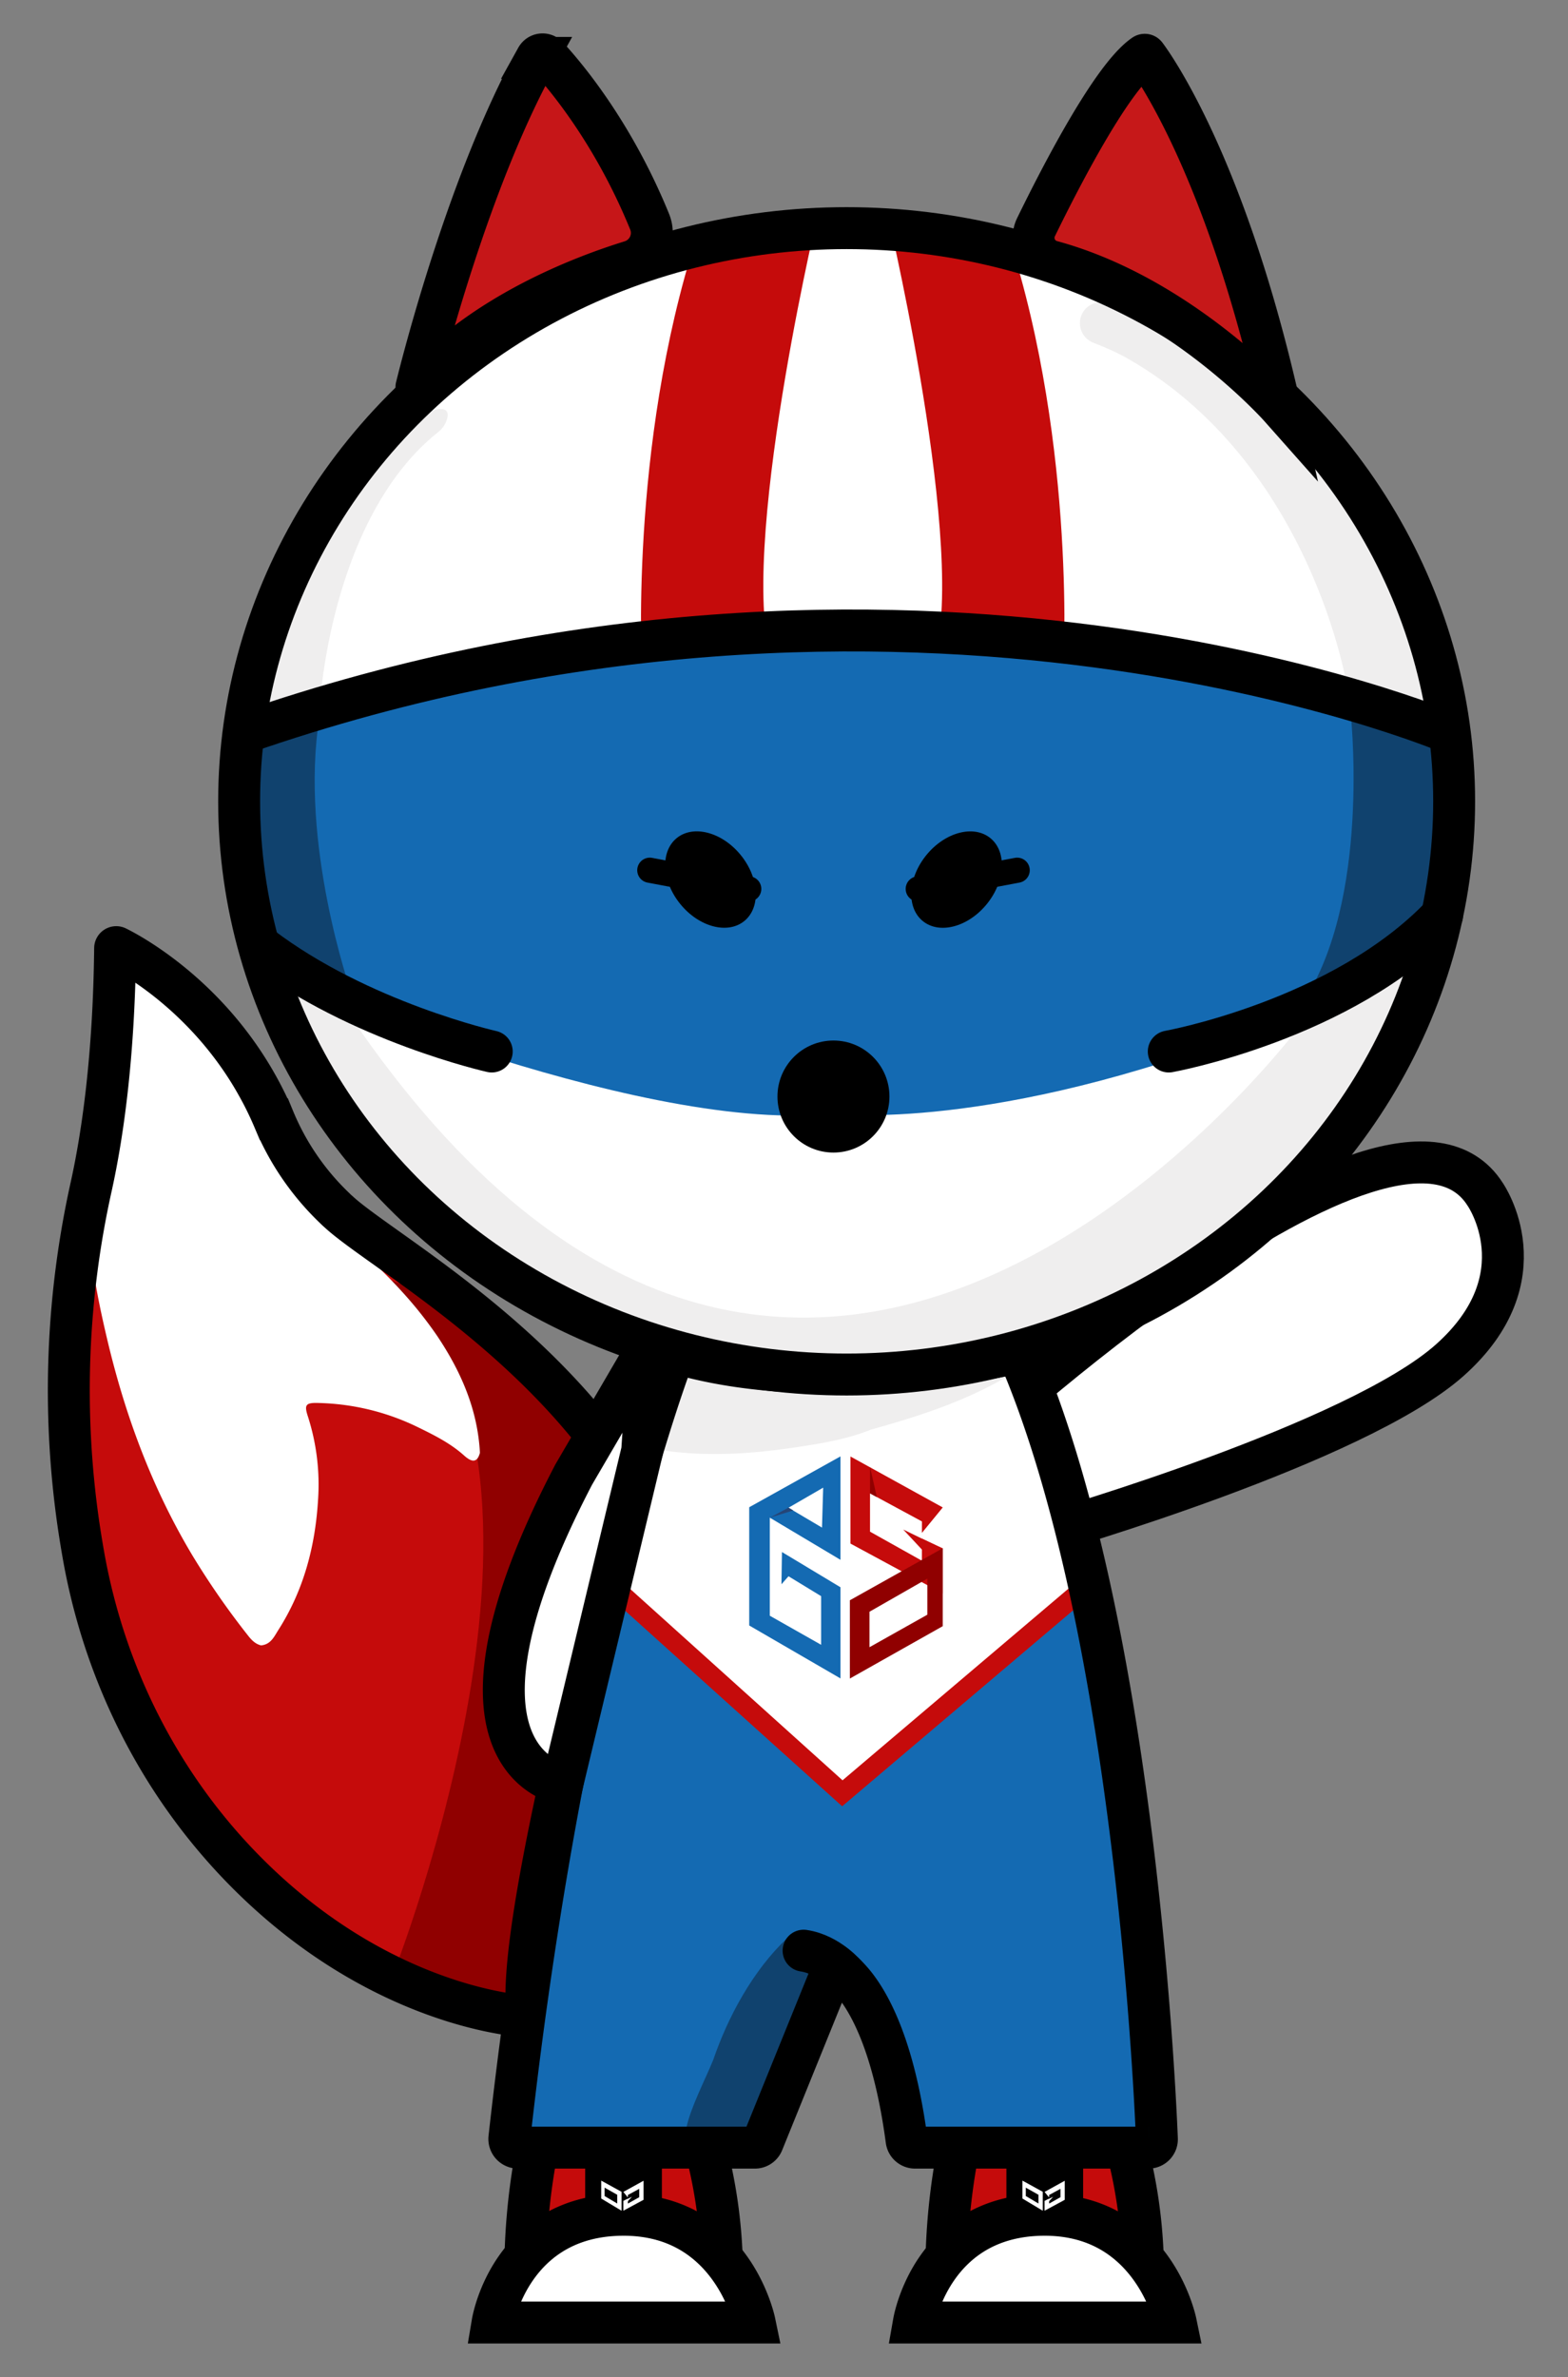 <svg xmlns="http://www.w3.org/2000/svg" xmlns:xlink="http://www.w3.org/1999/xlink" viewBox="0 0 561.2 850.39"><rect x="0" y="0" width="561.2" height="850.39" fill="#808080" stroke="none"/><defs><style>.cls-1,.cls-10,.cls-11,.cls-15,.cls-18,.cls-20,.cls-23,.cls-7,.cls-9{fill:none;}.cls-2,.cls-5{fill:#c50b0b;}.cls-18,.cls-2,.cls-21,.cls-22,.cls-23,.cls-3,.cls-7{stroke:#000;}.cls-10,.cls-11,.cls-15,.cls-18,.cls-2,.cls-20,.cls-21,.cls-22,.cls-23,.cls-3,.cls-7,.cls-9{stroke-miterlimit:10;}.cls-18,.cls-2,.cls-20,.cls-21,.cls-22,.cls-3,.cls-7{stroke-width:15px;}.cls-3,.cls-4{fill:#fff;}.cls-6{fill:#900000;}.cls-8{clip-path:url(#clip-path);}.cls-9{stroke:#146ab2;}.cls-10,.cls-11,.cls-9{stroke-width:2px;}.cls-10,.cls-15{stroke:#c50b0b;}.cls-11{stroke:#900000;}.cls-12{fill:#146ab2;}.cls-13{opacity:0.08;}.cls-14{clip-path:url(#clip-path-2);}.cls-15{stroke-width:7px;}.cls-16{fill:#10426e;}.cls-17{fill:#efeeee;}.cls-18,.cls-20,.cls-23{stroke-linecap:round;}.cls-19{fill:#254577;}.cls-20{stroke:#efeeee;}.cls-21{fill:#c61618;}.cls-22{fill:#c61819;}.cls-23{stroke-width:9px;}</style><clipPath id="clip-path"><rect class="cls-1" x="377.41" y="743.51" width="22.81" height="24.79" transform="translate(714.16 1541.22) rotate(-175.28)"/></clipPath><clipPath id="clip-path-2"><path id="cuerpo" class="cls-1" d="M238.55,486.63S199.14,587,179,771.1h90.29l25.66-63.28a1.48,1.48,0,0,1,2.22-.66c4.75,3.29,18.92,16.85,24.72,63.94h89.41s-5.92-183.23-49.85-284.47C361.42,486.63,292.87,502.84,238.55,486.63Z"/></clipPath></defs><g id="ZAPATOS"><path class="cls-2" d="M403.17,768h-60a232.15,232.15,0,0,0-4.48,45.32v7h70.42V813.6A177.7,177.7,0,0,0,403.17,768Z"/><path class="cls-3" d="M420.79,830.84H327.07a0,0,0,0,1,0,0c.23-1.31,6.85-38,46-38.54s47.45,37.19,47.73,38.54A0,0,0,0,1,420.79,830.84Z"/><line class="cls-2" x1="387.66" y1="779.13" x2="360.2" y2="779.13"/><polygon class="cls-4" points="375.49 788.29 379.55 786.01 379.55 783.02 375.49 785.22 375.49 786.11 373.86 784.12 373.86 784.12 381.08 780.13 381.08 786.95 373.86 790.85 373.86 787.92 373.86 787.32 375.49 786.55 375.49 788.29"/><polyline class="cls-4" points="374.46 787.06 376.95 785.85 375.46 787.45"/><path class="cls-4" d="M373.21,790.85v-6.77l-7.27-4v6.41Zm-1.54-5.71v3.13l-4.53-2.68v-3Z"/><path class="cls-2" d="M252.41,768h-60A231.38,231.38,0,0,0,188,813.27v7h70.42V813.6A177.7,177.7,0,0,0,252.41,768Z"/><path class="cls-3" d="M270,830.84H176.31a0,0,0,0,1,0,0c.22-1.31,6.85-38,46.05-38.54s47.45,37.19,47.73,38.54A0,0,0,0,1,270,830.84Z"/><line class="cls-2" x1="236.9" y1="779.13" x2="209.44" y2="779.13"/><polygon class="cls-4" points="224.73 788.29 228.79 786.01 228.79 783.02 224.73 785.22 224.73 786.11 223.1 784.12 223.1 784.12 230.32 780.13 230.32 786.95 223.1 790.85 223.1 787.92 223.1 787.32 224.73 786.55 224.73 788.29"/><polyline class="cls-4" points="223.7 787.06 226.19 785.85 224.7 787.45"/><path class="cls-4" d="M222.45,790.85v-6.77l-7.27-4v6.41Zm-1.54-5.71v3.13l-4.53-2.68v-3Z"/></g><g id="BRAZO_MOVIL" data-name="BRAZO MOVIL"><path class="cls-3" d="M344.64,517.63s154-142.41,186.94-90.35c0,0,20.65,29.62-12.72,59.32s-142.53,61.32-142.53,61.32l-31.69-30.29"/></g><g id="COLA"><g id="COLA-2" data-name="COLA"><path class="cls-5" d="M177.6,721.27c-16.53-2.78-56.89-13.48-95.51-53.8-29.67-31-49-70.4-56.36-112.7q-.87-5-1.68-10.48A339.53,339.53,0,0,1,28.7,421.94c4.1-18.66,8.18-46.84,8.6-86.06a.41.41,0,0,1,.58-.37C42.73,337.9,77,356,94.68,397.74a94.37,94.37,0,0,0,21.82,31.92l1.57,1.48c14.64,13.62,73.69,45.77,106.53,100.18,0,0-39.9,143.39-38.54,185.76C186.18,720.84,181.31,721.9,177.6,721.27Z"/><path class="cls-6" d="M140.64,706.4s76.64-193.36-6-250.1l31.45,10.59L198.51,503l20.08,33.21L182.14,709.4l-3.92,10.88Z"/><path class="cls-4" d="M91.65,400.89c-4.39-4.79-6.71-10.78-10.2-16.09-9-13.7-19.11-26.53-31.59-37.51-1-.84-1.72-2.12-3.88-2.12C42.57,367.94,36,390.2,33,413.11c-3.66,22.27.19,44,5.27,65.61,6.4,27.24,16,53.32,30.53,77.6a282.44,282.44,0,0,0,19.85,28.62c1.24,1.6,2.61,3.13,4.77,3.67,3.5-.31,4.71-3.16,6.19-5.49,9.17-14.36,13.27-30.19,14.24-46.86a79.43,79.43,0,0,0-3.65-29.54c-1.39-4.24-.81-5,4-4.82a85.39,85.39,0,0,1,34.93,8.44c6,2.92,12,5.87,17,10.37,2,1.77,4.51,3.33,5.64-1-.81-15.4-6.75-29.07-15.33-41.85a144.11,144.11,0,0,0-11.93-15.1c-9.24-10.31-19.91-19.33-29.37-29.42a138.28,138.28,0,0,1-18.45-25.13A43.64,43.64,0,0,0,91.65,400.89Z"/><path class="cls-7" d="M180.06,720.28c-16.36-2.76-56.3-13.33-94.53-53.2C56.16,636.44,37,597.48,29.75,555.66q-.87-4.95-1.67-10.36a335.32,335.32,0,0,1,4.6-121c4.06-18.44,8.1-46.3,8.52-85.08a.4.4,0,0,1,.57-.36c4.8,2.36,38.75,20.28,56.23,61.53A93.33,93.33,0,0,0,119.59,432c.5.48,1,1,1.56,1.46,14.48,13.47,72.93,45.26,105.43,99,0,0-39.49,141.77-38.14,183.66C188.56,719.85,183.74,720.89,180.06,720.28Z"/></g></g><g id="CUERPO_2" data-name="CUERPO 2"><g class="cls-8"><path class="cls-4" d="M383.34,745.39h9.59s-.2,46.11,5.76,104.75l-7.64-1S381.93,748.23,383.34,745.39Z"/><path class="cls-9" d="M388.22,745.16s2.43,78.55,7.37,106.09"/><path class="cls-10" d="M384,745.31s2.48,78.17,7.45,105.59"/><path class="cls-11" d="M392.09,745.45s2.46,78.35,7.41,105.83"/></g><path class="cls-4" d="M378.24,593.1l-9.51,1.31s-6.08-45.71-20-103h7.7S379.24,590.1,378.24,593.1Z"/><path class="cls-9" d="M373.43,594s-13.1-77.49-21.75-104.11"/><path class="cls-10" d="M377.57,593.28s-13.11-77.11-21.76-103.6"/><path class="cls-11" d="M369.55,594.24S356.45,517,347.8,490.4"/><path class="cls-4" d="M374.34,598.86a8.66,8.66,0,0,1,9.73,8.09,9.25,9.25,0,0,1-2.56,7.45L375,615l-.75-8,3.18-.3.43,4.53,2-.19a5.66,5.66,0,0,0,1-3.75,5.67,5.67,0,0,0-11.26,1.06,4.77,4.77,0,0,0,2.54,3.77l-1.37,3.13a7.86,7.86,0,0,1-4.4-6.6A8.62,8.62,0,0,1,374.34,598.86Z"/><path class="cls-4" d="M385.83,628l-3.19.3-.68-7.21L368,622.44l-.35-3.69,17.11-1.61Z"/><path class="cls-4" d="M377.37,629.84a9,9,0,1,1-8,9.77A8.63,8.63,0,0,1,377.37,629.84ZM378.7,644c3.19-.3,5.43-2.59,5.14-5.75s-2.93-5-6.12-4.66-5.44,2.56-5.14,5.72S375.49,644.3,378.7,644Z"/><path class="cls-4" d="M388.72,658.79c.31,3.26-1.58,5.17-4.15,5.42a4.17,4.17,0,0,1-4.51-2.89,3.83,3.83,0,0,1-3.65,3.32c-2.28.21-4.52-1.26-4.82-4.52l-.85-9,17.11-1.61Zm-14.61-4.26.43,4.67a1.94,1.94,0,1,0,3.86-.37l-.44-4.67Zm6.87-.65.44,4.69a2,2,0,0,0,2.21,2,2,2,0,0,0,1.82-2.4L385,653.5Z"/><path class="cls-4" d="M391,682.51l-17.72-5L372.8,673l16.48-8.23.37,3.89L386.73,670l.74,7.83,3.12.81Zm-6.6-5.48-.54-5.67L376.22,675Z"/><path class="cls-4" d="M392.13,695l-3.19.3-.68-7.21-13.92,1.31-.35-3.69,17.11-1.61Z"/><path class="cls-5" d="M384.27,704.36a8.66,8.66,0,0,1,9.73,8.09,9.25,9.25,0,0,1-2.56,7.45l-6.55.62-.76-8,3.19-.3.42,4.53,2-.19a5.68,5.68,0,0,0,1-3.75,5.32,5.32,0,0,0-6.12-4.73c-3.24.31-5.42,2.74-5.13,5.79a4.75,4.75,0,0,0,2.53,3.77l-1.37,3.12a7.83,7.83,0,0,1-4.4-6.59A8.63,8.63,0,0,1,384.27,704.36Z"/><path class="cls-5" d="M386.1,722.62a9,9,0,1,1-8,9.78A8.65,8.65,0,0,1,386.1,722.62Zm1.33,14.16c3.19-.3,5.44-2.58,5.14-5.74s-2.93-5-6.12-4.67-5.43,2.56-5.13,5.72S384.22,737.08,387.43,736.78Z"/><path class="cls-4" d="M211.54,743.23a8.67,8.67,0,0,1-7.67-10.07,9.28,9.28,0,0,1,4.17-6.68l6.53.87-1.07,8-3.17-.42.6-4.51-2-.27a5.59,5.59,0,0,0-1.79,3.43,5.67,5.67,0,0,0,11.21,1.5,4.78,4.78,0,0,0-1.63-4.25l2-2.73a7.85,7.85,0,0,1,2.81,7.41A8.63,8.63,0,0,1,211.54,743.23Z"/><path class="cls-4" d="M206.9,712.22l3.17.42-1,7.18L223,721.67l-.49,3.67-17-2.27Z"/><path class="cls-4" d="M215.54,712.37a9,9,0,1,1,10-7.73A8.65,8.65,0,0,1,215.54,712.37Zm1.88-14.1c-3.17-.42-5.87,1.3-6.29,4.45s1.74,5.49,4.91,5.91,5.87-1.27,6.29-4.42S220.62,698.7,217.42,698.27Z"/><path class="cls-4" d="M211,681.6c.43-3.24,2.7-4.68,5.25-4.34a4.16,4.16,0,0,1,3.76,3.82,3.8,3.8,0,0,1,4.29-2.41c2.28.3,4.12,2.24,3.69,5.48l-1.19,9-17-2.27ZM224.26,689l.62-4.65a1.94,1.94,0,1,0-3.84-.51l-.62,4.65Zm-6.85-.91.63-4.67a2,2,0,0,0-1.7-2.47,2,2,0,0,0-2.31,1.93l-.62,4.67Z"/><path class="cls-4" d="M214.12,658l16.16,8.84-.6,4.54-17.91,4.32.51-3.87,3.15-.7,1-7.78-2.86-1.5Zm5.21,6.83-.75,5.65,8.21-1.8Z"/><path class="cls-4" d="M215.78,645.59,219,646l-1,7.18L231.85,655l-.49,3.67-17-2.27Z"/><path class="cls-5" d="M225.54,638.2a8.68,8.68,0,0,1-7.67-10.07,9.3,9.3,0,0,1,4.17-6.69l6.53.87-1.07,8-3.17-.43.6-4.51-2-.26a5.53,5.53,0,0,0-1.79,3.43,5.67,5.67,0,0,0,11.21,1.49,4.76,4.76,0,0,0-1.63-4.24l2-2.74a7.86,7.86,0,0,1,2.81,7.41A8.63,8.63,0,0,1,225.54,638.2Z"/><path class="cls-5" d="M227.85,620a9,9,0,1,1,10-7.73A8.64,8.64,0,0,1,227.85,620Zm1.88-14.1c-3.17-.42-5.87,1.3-6.29,4.45s1.74,5.49,4.91,5.91,5.87-1.27,6.29-4.42S232.93,606.32,229.73,605.89Z"/><ellipse class="cls-4" cx="333.48" cy="532.4" rx="17.6" ry="10.61"/><g id="Q4h4sg"><path class="cls-5" d="M343.07,531.11l-.05.25.16-.06a.38.38,0,0,1,.1,0s0,.08,0,.11-.11.06-.13.11a.64.64,0,0,0-.1.26c0,.09.07.14.18.11l0,0c.26.11.17-.1.18-.2s0-.28,0-.46c.25.06.51.1.75.18a4.25,4.25,0,0,1,.22,8,.51.51,0,0,1-.42.06c-.05,0-.15.05-.24.08-.13-.13-.17-.13-.28,0l-.29-.07,0,.27s-.11,0-.13-.08a.32.32,0,0,0-.58,0l-.07,0v-.46h-.25v.44l-.2-.11c-.06,0-.13-.09-.19-.08a1.36,1.36,0,0,1-.74-.21,4.25,4.25,0,0,1-.94-7,.22.22,0,0,0,.06-.33c-.21-.4-.4-.8-.63-1.25-.2.2-.4.37-.56.56a5.93,5.93,0,0,0-1.39,4.17,7.54,7.54,0,0,0,.12.81.84.84,0,0,1-.78,1H330.5a.78.78,0,0,1-.84-.54.46.46,0,0,0-.57-.35,2.25,2.25,0,0,1-.58,0c-.12,0-.16,0-.19.16a4.11,4.11,0,0,1-1.52,2.28,4.19,4.19,0,0,1-3.13.85,4.25,4.25,0,0,1-.37-8.37h.09c.05.07.08.22.19,0h.09s0,.07,0,.08-.1.07-.13.12a.6.6,0,0,0-.1.27c0,.09.07.14.17.11s0,0,.06,0c.25.11.16-.09.17-.19s0-.3,0-.48a4.33,4.33,0,0,1,2.29.43l.74-1a2,2,0,0,0-.26-.18,13.78,13.78,0,0,0-2.47-1.28.58.58,0,0,0-.26,0,5.52,5.52,0,0,0-3.52,2.21c-.07.1-.14.24-.27.17a.45.45,0,0,1-.22-.25,1.29,1.29,0,0,1,.17-1,3.81,3.81,0,0,1,.92-1c.4-.33.83-.63,1.25-.94l.13-.09-.68-.6-.36-.36a.31.31,0,0,1-.09-.38.34.34,0,0,1,.35-.21h3.86a1.39,1.39,0,0,1,1,.4,6.36,6.36,0,0,1,.61.66,2.09,2.09,0,0,0,1.61.83l1.73.1a.77.77,0,0,0,.76-.46,8.14,8.14,0,0,1,.77-1.17,2.51,2.51,0,0,1,2.41-.9,10.79,10.79,0,0,1,2.77.83l.62.25-.18-.37a.27.27,0,0,1,.2-.41l1.11-.19a.52.52,0,0,1,.58.32c.19.38.39.75.57,1.13.06.12.12.13.24.1a.76.76,0,0,0,.58-.69,2.53,2.53,0,0,0-.24-1.24c-.23-.49-.47-1-.69-1.46a2.52,2.52,0,0,1-.13-.49c0-.24.08-.34.31-.28a1.76,1.76,0,0,1,.4.16,8.5,8.5,0,0,1,3.6,4.22,2.41,2.41,0,0,1,.16,1.19,1.09,1.09,0,0,1-.6.86,3.51,3.51,0,0,1-1.42.36l-.8,0c.15.29.28.57.43.84,0,0,.09,0,.14,0Zm-2.2,2.33a2.82,2.82,0,1,0,4.57.75,2.75,2.75,0,0,0-2.9-1.56l.51,1a.31.31,0,0,0,.23.2,1.61,1.61,0,1,1-1.87.93s.06-.13,0-.18C341.26,534.21,341.07,533.84,340.87,533.44Zm-14,2.89h-1.16a.29.29,0,0,0-.26.13,1.61,1.61,0,0,1-1.77.46,1.58,1.58,0,0,1-1.06-1.48,1.61,1.61,0,0,1,1.71-1.65.22.22,0,0,0,.18,0c.25-.31.49-.63.73-1a2.79,2.79,0,0,0-2.93.54,2.83,2.83,0,0,0,2.35,4.87A2.79,2.79,0,0,0,326.85,536.33ZM335,532c0,.19,0,.21-.19.23,0,0-.1,0-.11.08s0,.11,0,.12a.35.35,0,0,0,.51-.23c0-.41,0-.81,0-1.23H335c0,.27,0,.52,0,.77,0,0,0,.09-.07.13s-.07-.08-.07-.12a5.42,5.42,0,0,1,0-.57c0-.12,0-.25-.21-.24l.38-.28,0,0a.12.12,0,0,0-.07-.21H333.8a.71.71,0,0,0-.36.15c-.25.19-.48.41-.72.62v-.39c0-.1-.05-.11-.13-.11s-.11,0-.11.12,0,.38,0,.57a.58.58,0,0,1-.06.17,1.17,1.17,0,0,1-.06-.35.27.27,0,0,0-.35-.25c-.18,0-.26.12-.26.33.09,0,.2.1.24-.07,0,0,.06,0,.09,0s.05.09,0,.11a.69.69,0,0,1-.17.17.38.38,0,0,0-.21.35.5.5,0,0,0,.13.26c.05,0,.16,0,.19,0l.41,0h1.26l.12-.16v.07a.76.76,0,0,0,.18.09c.12,0,.08-.1.1-.16a1.7,1.7,0,0,1,.1-.32s0,0,0,0a2.35,2.35,0,0,1,0,.26c0,.21,0,.23.23.15a5.49,5.49,0,0,1,.06-1,6,6,0,0,1,0,.73C334.61,532,334.73,532.11,335,532Zm-7.61.58a4.37,4.37,0,0,1,1,1.85.15.15,0,0,0,.12.08h.86s.11-.05.11-.08a2.48,2.48,0,0,0,.07-.71,3.8,3.8,0,0,0-1.4-2.12Zm-.47,1.93-.41-.77-.58.77Zm11.65-6.87a5.71,5.71,0,0,0,0-.58c0-.12-.12-.17-.24-.14a.16.16,0,0,0-.14.23l.11,0,.12-.05a.37.37,0,0,1-.07.14c0,.06-.12.09-.14.15a.48.48,0,0,0,0,.24s.08.05.12.06Zm-10.21,8,.14,0,.1,0s0,.1,0,.13a1.25,1.25,0,0,1-.12.08c-.1.08-.13.29,0,.33a1,1,0,0,0,.35,0,.31.31,0,0,0,0-.07c0-.16,0-.31,0-.46a.19.19,0,0,0-.21-.21C328.39,535.37,328.32,535.45,328.33,535.6Z"/><path class="cls-5" d="M338.54,527.59l-.26,0s-.11,0-.12-.06a.48.48,0,0,1,0-.24c0-.06.1-.09.14-.15a.37.37,0,0,0,.07-.14l-.12.05-.11,0a.16.16,0,0,1,.14-.23c.12,0,.23,0,.24.14A5.71,5.71,0,0,1,338.54,527.59Z"/><path class="cls-5" d="M332.12,531.53a1.41,1.41,0,0,1,0,.2s0,.06-.07.09-.07-.08-.07-.11a.93.93,0,0,1,.1-.2Z"/></g><path class="cls-5" d="M323.14,531.28a2.49,2.49,0,0,1,1.06-.13c.48.08.09.91.09.91l-.92.21Z"/><polygon class="cls-5" points="328.06 535.18 329.03 535.28 328.89 536.25 328.21 536.25 328.06 535.18"/><path class="cls-5" d="M332.91,531h0a1.29,1.29,0,0,0-.41.64l-.05.21a2.57,2.57,0,0,0-.08.4l0,.26-1.53-1,.47-1.09.92-.19.84.14Z"/><path class="cls-5" d="M334.81,530.77a2.09,2.09,0,0,0-1.09,1.26c-.15.8,1.09,1.11,1.09,1.11l1.37-1.48-.42-.89Z"/><polygon class="cls-5" points="337.96 526.6 338.88 526.6 338.88 528.14 337.96 527.99 337.96 526.6"/><path class="cls-5" d="M343.45,531.17a1.08,1.08,0,0,0-.39-.06c-.17,0-.3.39-.3.39l.07.39,1,.12-.1-.48Z"/><path class="cls-5" d="M340,538.52a4.19,4.19,0,0,0,5.19.45l-.47-.67h-4.3Z"/><rect class="cls-5" x="342.19" y="652.02" width="8.3" height="13.27" transform="translate(692.68 1317.32) rotate(-180)"/><rect class="cls-5" x="325.59" y="652.02" width="8.3" height="13.27" transform="translate(659.48 1317.32) rotate(-180)"/><rect class="cls-4" x="333.89" y="652.02" width="8.3" height="13.27" transform="translate(676.08 1317.32) rotate(-180)"/><polygon class="cls-4" points="277.29 537.53 277.29 520.79 261.3 530.37 259.46 530.48 243.01 520.79 243.01 536.54 259.46 547.12 260.94 547.12 277.29 537.53"/><polygon class="cls-12" points="264.31 540.24 272.84 535.46 272.84 529.17 264.31 533.78 264.31 535.67 260.88 531.48 260.88 531.48 276.06 523.11 276.06 537.42 260.88 545.62 260.88 539.47 260.88 538.2 264.31 536.6 264.31 540.24"/><polyline class="cls-12" points="262.14 537.66 267.38 535.11 264.24 538.48"/><path class="cls-5" d="M259.51,545.62V531.4l-15.28-8.29v13.46Zm-3.24-12v6.57l-9.51-5.62v-6.24Z"/><path id="cuerpo-2" data-name="cuerpo" class="cls-4" d="M238.55,486.63S199.14,587,179,771.1h90.29l25.66-63.28a1.48,1.48,0,0,1,2.22-.66c4.75,3.29,18.92,16.85,24.72,63.94h89.41s-5.92-183.23-49.85-284.47C361.42,486.63,292.87,502.84,238.55,486.63Z"/><g class="cls-13"><g class="cls-14"><polygon class="cls-12" points="411.83 484.11 421.08 479.02 421.08 472.31 411.83 477.23 411.83 479.24 408.12 474.77 408.12 474.77 424.56 465.85 424.56 481.11 408.12 489.85 408.12 483.29 408.12 481.94 411.83 480.23 411.83 484.11"/><polyline class="cls-12" points="409.48 481.36 415.16 478.65 411.76 482.24"/><path class="cls-12" d="M406.63,489.85V474.68l-16.55-8.83V480.2Zm-3.51-12.78v7l-10.3-6v-6.65Z"/><polygon class="cls-12" points="374.44 484.11 383.68 479.02 383.68 472.31 374.43 477.23 374.43 479.24 370.72 474.77 370.72 474.77 387.16 465.85 387.16 481.11 370.72 489.85 370.72 483.29 370.72 481.94 374.43 480.23 374.44 484.11"/><polyline class="cls-12" points="372.08 481.36 377.76 478.65 374.36 482.24"/><path class="cls-12" d="M369.23,489.85V474.68l-16.55-8.83V480.2Zm-3.5-12.78v7l-10.31-6v-6.65Z"/><polygon class="cls-12" points="337.04 484.11 346.28 479.02 346.28 472.31 337.03 477.23 337.03 479.24 333.32 474.77 333.32 474.77 349.77 465.85 349.77 481.11 333.32 489.85 333.32 483.29 333.32 481.94 337.03 480.23 337.04 484.11"/><polyline class="cls-12" points="334.68 481.36 340.36 478.65 336.96 482.24"/><path class="cls-12" d="M331.84,489.85V474.68l-16.56-8.83V480.2Zm-3.51-12.78v7l-10.31-6v-6.65Z"/><polygon class="cls-12" points="299.64 484.11 308.88 479.02 308.88 472.31 299.63 477.23 299.63 479.24 295.92 474.77 295.92 474.77 312.37 465.85 312.37 481.11 295.92 489.85 295.92 483.29 295.92 481.94 299.63 480.23 299.64 484.11"/><polyline class="cls-12" points="297.28 481.36 302.96 478.65 299.56 482.24"/><path class="cls-12" d="M294.44,489.85V474.68l-16.56-8.83V480.2Zm-3.51-12.78v7l-10.31-6v-6.65Z"/><polygon class="cls-12" points="262.24 484.11 271.48 479.02 271.48 472.31 262.23 477.23 262.23 479.24 258.52 474.77 258.52 474.77 274.97 465.85 274.97 481.11 258.52 489.85 258.52 483.29 258.52 481.94 262.24 480.23 262.24 484.11"/><polyline class="cls-12" points="259.88 481.36 265.56 478.65 262.16 482.24"/><path class="cls-12" d="M257,489.85V474.68l-16.56-8.83V480.2Zm-3.51-12.78v7l-10.31-6v-6.65Z"/><polygon class="cls-12" points="224.84 484.11 234.08 479.02 234.08 472.31 224.83 477.23 224.84 479.24 221.12 474.77 221.12 474.77 237.57 465.85 237.57 481.11 221.12 489.85 221.12 483.29 221.12 481.94 224.84 480.23 224.84 484.11"/><polyline class="cls-12" points="222.48 481.36 228.17 478.65 224.76 482.24"/><path class="cls-12" d="M219.64,489.85V474.68l-16.56-8.83V480.2Zm-3.51-12.78v7l-10.31-6v-6.65Z"/><polygon class="cls-12" points="187.44 484.11 196.68 479.02 196.68 472.31 187.43 477.23 187.44 479.24 183.72 474.77 183.72 474.77 200.17 465.85 200.17 481.11 183.72 489.85 183.72 483.29 183.72 481.94 187.44 480.23 187.44 484.11"/><polyline class="cls-12" points="185.08 481.36 190.77 478.65 187.36 482.24"/><path class="cls-12" d="M182.24,489.85V474.68l-16.56-8.83V480.2Zm-3.51-12.78v7l-10.31-6v-6.65Z"/><polygon class="cls-12" points="411.83 502.99 421.08 497.9 421.08 491.19 411.83 496.11 411.83 498.12 408.12 493.65 408.12 493.65 424.56 484.72 424.56 499.99 408.12 508.73 408.12 502.17 408.12 500.82 411.83 499.11 411.83 502.99"/><polyline class="cls-12" points="409.48 500.24 415.16 497.52 411.76 501.11"/><path class="cls-12" d="M406.63,508.73V493.56l-16.55-8.84v14.36Zm-3.51-12.79v7l-10.3-6V490.3Z"/><polygon class="cls-12" points="374.44 502.99 383.68 497.9 383.68 491.19 374.43 496.11 374.43 498.12 370.72 493.65 370.72 493.65 387.16 484.72 387.16 499.99 370.72 508.73 370.72 502.17 370.72 500.82 374.43 499.11 374.44 502.99"/><polyline class="cls-12" points="372.08 500.24 377.76 497.52 374.36 501.11"/><path class="cls-12" d="M369.23,508.73V493.56l-16.55-8.84v14.36Zm-3.5-12.79v7l-10.31-6V490.3Z"/><polygon class="cls-12" points="337.04 502.99 346.28 497.9 346.28 491.19 337.03 496.11 337.03 498.12 333.32 493.65 333.32 493.65 349.77 484.72 349.77 499.99 333.32 508.73 333.32 502.17 333.32 500.82 337.03 499.11 337.04 502.99"/><polyline class="cls-12" points="334.68 500.24 340.36 497.52 336.96 501.11"/><path class="cls-12" d="M331.84,508.73V493.56l-16.56-8.84v14.36Zm-3.51-12.79v7L318,497V490.3Z"/><polygon class="cls-12" points="299.64 502.99 308.88 497.9 308.88 491.19 299.63 496.11 299.63 498.12 295.92 493.65 295.92 493.65 312.37 484.72 312.37 499.99 295.92 508.73 295.92 502.17 295.92 500.82 299.63 499.11 299.64 502.99"/><polyline class="cls-12" points="297.28 500.24 302.96 497.52 299.56 501.11"/><path class="cls-12" d="M294.44,508.73V493.56l-16.56-8.84v14.36Zm-3.51-12.79v7l-10.31-6V490.3Z"/><polygon class="cls-12" points="262.24 502.99 271.48 497.9 271.48 491.19 262.23 496.11 262.23 498.12 258.52 493.65 258.52 493.65 274.97 484.72 274.97 499.99 258.52 508.73 258.52 502.17 258.52 500.82 262.24 499.11 262.24 502.99"/><polyline class="cls-12" points="259.88 500.24 265.56 497.52 262.16 501.11"/><path class="cls-12" d="M257,508.73V493.56l-16.56-8.84v14.36Zm-3.51-12.79v7l-10.31-6V490.3Z"/><polygon class="cls-12" points="224.84 502.99 234.08 497.9 234.08 491.19 224.83 496.11 224.84 498.12 221.12 493.65 221.12 493.65 237.57 484.72 237.57 499.99 221.12 508.73 221.12 502.17 221.12 500.82 224.84 499.11 224.84 502.99"/><polyline class="cls-12" points="222.48 500.24 228.17 497.52 224.76 501.11"/><path class="cls-12" d="M219.64,508.73V493.56l-16.56-8.84v14.36Zm-3.51-12.79v7l-10.31-6V490.3Z"/><polygon class="cls-12" points="187.44 502.99 196.68 497.9 196.68 491.19 187.43 496.11 187.44 498.12 183.72 493.65 183.72 493.65 200.17 484.72 200.17 499.99 183.72 508.73 183.72 502.17 183.72 500.82 187.44 499.11 187.44 502.99"/><polyline class="cls-12" points="185.08 500.24 190.77 497.52 187.36 501.11"/><path class="cls-12" d="M182.24,508.73V493.56l-16.56-8.84v14.36Zm-3.51-12.79v7l-10.31-6V490.3Z"/><polygon class="cls-12" points="411.83 521.86 421.08 516.77 421.08 510.06 411.83 514.98 411.83 516.99 408.12 512.53 408.12 512.53 424.56 503.6 424.56 518.86 408.12 527.61 408.12 521.04 408.12 519.69 411.83 517.99 411.83 521.86"/><polyline class="cls-12" points="409.48 519.12 415.16 516.4 411.76 519.99"/><path class="cls-12" d="M406.63,527.61V512.44l-16.55-8.84V518Zm-3.51-12.79v7l-10.3-6v-6.65Z"/><polygon class="cls-12" points="374.44 521.86 383.68 516.77 383.68 510.06 374.43 514.98 374.43 516.99 370.72 512.53 370.72 512.53 387.16 503.6 387.16 518.86 370.72 527.61 370.72 521.04 370.72 519.69 374.43 517.99 374.44 521.86"/><polyline class="cls-12" points="372.08 519.12 377.76 516.4 374.36 519.99"/><path class="cls-12" d="M369.23,527.61V512.44l-16.55-8.84V518Zm-3.5-12.79v7l-10.31-6v-6.65Z"/><polygon class="cls-12" points="337.04 521.86 346.28 516.77 346.28 510.06 337.03 514.98 337.03 516.99 333.32 512.53 333.32 512.53 349.77 503.6 349.77 518.86 333.32 527.61 333.32 521.04 333.32 519.69 337.03 517.99 337.04 521.86"/><polyline class="cls-12" points="334.68 519.12 340.36 516.4 336.96 519.99"/><path class="cls-12" d="M331.84,527.61V512.44l-16.56-8.84V518Zm-3.51-12.79v7l-10.31-6v-6.65Z"/><polygon class="cls-12" points="299.64 521.86 308.88 516.77 308.88 510.06 299.63 514.98 299.63 516.99 295.92 512.53 295.92 512.53 312.37 503.6 312.37 518.86 295.92 527.61 295.92 521.04 295.92 519.69 299.63 517.99 299.64 521.86"/><polyline class="cls-12" points="297.28 519.12 302.96 516.4 299.56 519.99"/><path class="cls-12" d="M294.44,527.61V512.44l-16.56-8.84V518Zm-3.51-12.79v7l-10.31-6v-6.65Z"/><polygon class="cls-12" points="262.24 521.86 271.48 516.77 271.48 510.06 262.23 514.98 262.23 516.99 258.52 512.53 258.52 512.53 274.97 503.6 274.97 518.86 258.52 527.61 258.52 521.04 258.52 519.69 262.24 517.99 262.24 521.86"/><polyline class="cls-12" points="259.88 519.12 265.56 516.4 262.16 519.99"/><path class="cls-12" d="M257,527.61V512.44l-16.56-8.84V518Zm-3.51-12.79v7l-10.31-6v-6.65Z"/><polygon class="cls-12" points="224.84 521.86 234.08 516.77 234.08 510.06 224.83 514.98 224.84 516.99 221.12 512.53 221.12 512.53 237.57 503.6 237.57 518.86 221.12 527.61 221.12 521.04 221.12 519.69 224.84 517.99 224.84 521.86"/><polyline class="cls-12" points="222.48 519.12 228.17 516.4 224.76 519.99"/><path class="cls-12" d="M219.64,527.61V512.44l-16.56-8.84V518Zm-3.51-12.79v7l-10.31-6v-6.65Z"/><polygon class="cls-12" points="187.44 521.86 196.68 516.77 196.68 510.06 187.43 514.98 187.44 516.99 183.72 512.53 183.72 512.53 200.17 503.6 200.17 518.86 183.72 527.61 183.72 521.04 183.72 519.69 187.44 517.99 187.44 521.86"/><polyline class="cls-12" points="185.08 519.12 190.77 516.4 187.36 519.99"/><path class="cls-12" d="M182.24,527.61V512.44l-16.56-8.84V518Zm-3.51-12.79v7l-10.31-6v-6.65Z"/><polygon class="cls-12" points="411.83 540.74 421.08 535.65 421.08 528.94 411.83 533.86 411.83 535.87 408.12 531.41 408.12 531.41 424.56 522.48 424.56 537.74 408.12 546.48 408.12 539.92 408.12 538.57 411.83 536.86 411.83 540.74"/><polyline class="cls-12" points="409.48 538 415.16 535.28 411.76 538.87"/><path class="cls-12" d="M406.63,546.48V531.31l-16.55-8.83v14.35Zm-3.51-12.78v7l-10.3-6v-6.65Z"/><polygon class="cls-12" points="374.44 540.74 383.68 535.65 383.68 528.94 374.43 533.86 374.43 535.87 370.72 531.41 370.72 531.41 387.16 522.48 387.16 537.74 370.72 546.48 370.72 539.92 370.72 538.57 374.43 536.86 374.44 540.74"/><polyline class="cls-12" points="372.08 538 377.76 535.28 374.36 538.87"/><path class="cls-12" d="M369.23,546.48V531.31l-16.55-8.83v14.35Zm-3.5-12.78v7l-10.31-6v-6.65Z"/><polygon class="cls-12" points="337.04 540.74 346.28 535.65 346.28 528.94 337.03 533.86 337.03 535.87 333.32 531.41 333.32 531.41 349.77 522.48 349.77 537.74 333.32 546.48 333.32 539.92 333.32 538.57 337.03 536.86 337.04 540.74"/><polyline class="cls-12" points="334.68 538 340.36 535.28 336.96 538.87"/><path class="cls-12" d="M331.84,546.48V531.31l-16.56-8.83v14.35Zm-3.51-12.78v7l-10.31-6v-6.65Z"/><polygon class="cls-12" points="299.64 540.74 308.88 535.65 308.88 528.94 299.63 533.86 299.63 535.87 295.92 531.41 295.92 531.41 312.37 522.48 312.37 537.74 295.92 546.48 295.92 539.92 295.92 538.57 299.63 536.86 299.64 540.74"/><polyline class="cls-12" points="297.28 538 302.96 535.28 299.56 538.87"/><path class="cls-12" d="M294.44,546.48V531.31l-16.56-8.83v14.35Zm-3.51-12.78v7l-10.31-6v-6.65Z"/><polygon class="cls-12" points="262.24 540.74 271.48 535.65 271.48 528.94 262.23 533.86 262.23 535.87 258.52 531.41 258.52 531.41 274.97 522.48 274.97 537.74 258.52 546.48 258.52 539.92 258.52 538.57 262.24 536.86 262.24 540.74"/><polyline class="cls-12" points="259.88 538 265.56 535.28 262.16 538.87"/><path class="cls-12" d="M257,546.48V531.31l-16.56-8.83v14.35Zm-3.51-12.78v7l-10.31-6v-6.65Z"/><polygon class="cls-12" points="224.84 540.74 234.08 535.65 234.08 528.94 224.83 533.86 224.84 535.87 221.12 531.41 221.12 531.41 237.57 522.48 237.57 537.74 221.12 546.48 221.12 539.92 221.12 538.57 224.84 536.86 224.84 540.74"/><polyline class="cls-12" points="222.48 538 228.17 535.28 224.76 538.87"/><path class="cls-12" d="M219.64,546.48V531.31l-16.56-8.83v14.35Zm-3.51-12.78v7l-10.31-6v-6.65Z"/><polygon class="cls-12" points="187.44 540.74 196.68 535.65 196.68 528.94 187.43 533.86 187.44 535.87 183.72 531.41 183.72 531.41 200.17 522.48 200.17 537.74 183.72 546.48 183.72 539.92 183.72 538.57 187.44 536.86 187.44 540.74"/><polyline class="cls-12" points="185.08 538 190.77 535.28 187.36 538.87"/><path class="cls-12" d="M182.24,546.48V531.31l-16.56-8.83v14.35Zm-3.51-12.78v7l-10.31-6v-6.65Z"/><polygon class="cls-12" points="411.83 559.62 421.08 554.53 421.08 547.82 411.83 552.74 411.83 554.75 408.12 550.28 408.12 550.28 424.56 541.35 424.56 556.62 408.12 565.36 408.12 558.8 408.12 557.45 411.83 555.74 411.83 559.62"/><polyline class="cls-12" points="409.48 556.87 415.16 554.15 411.76 557.75"/><path class="cls-12" d="M406.63,565.36V550.19l-16.55-8.84v14.36Zm-3.51-12.79v7l-10.3-6v-6.65Z"/><polygon class="cls-12" points="374.44 559.62 383.68 554.53 383.68 547.82 374.43 552.74 374.43 554.75 370.72 550.28 370.72 550.28 387.16 541.35 387.16 556.62 370.72 565.36 370.72 558.8 370.72 557.45 374.43 555.74 374.44 559.62"/><polyline class="cls-12" points="372.08 556.87 377.76 554.15 374.36 557.75"/><path class="cls-12" d="M369.23,565.36V550.19l-16.55-8.84v14.36Zm-3.5-12.79v7l-10.31-6v-6.65Z"/><polygon class="cls-12" points="337.04 559.62 346.28 554.53 346.28 547.82 337.03 552.74 337.03 554.75 333.32 550.28 333.32 550.28 349.77 541.35 349.77 556.62 333.32 565.36 333.32 558.8 333.32 557.45 337.03 555.74 337.04 559.62"/><polyline class="cls-12" points="334.68 556.87 340.36 554.15 336.96 557.75"/><path class="cls-12" d="M331.84,565.36V550.19l-16.56-8.84v14.36Zm-3.51-12.79v7l-10.31-6v-6.65Z"/><polygon class="cls-12" points="299.64 559.62 308.88 554.53 308.88 547.82 299.63 552.74 299.63 554.75 295.92 550.28 295.92 550.28 312.37 541.35 312.37 556.62 295.92 565.36 295.92 558.8 295.92 557.45 299.63 555.74 299.64 559.62"/><polyline class="cls-12" points="297.28 556.87 302.96 554.15 299.56 557.75"/><path class="cls-12" d="M294.44,565.36V550.19l-16.56-8.84v14.36Zm-3.51-12.79v7l-10.31-6v-6.65Z"/><polygon class="cls-12" points="262.24 559.62 271.48 554.53 271.48 547.82 262.23 552.74 262.23 554.75 258.52 550.28 258.52 550.28 274.97 541.35 274.97 556.62 258.52 565.36 258.52 558.8 258.52 557.45 262.24 555.74 262.24 559.62"/><polyline class="cls-12" points="259.88 556.87 265.56 554.15 262.16 557.75"/><path class="cls-12" d="M257,565.36V550.19l-16.56-8.84v14.36Zm-3.51-12.79v7l-10.31-6v-6.65Z"/><polygon class="cls-12" points="224.84 559.62 234.08 554.53 234.08 547.82 224.83 552.74 224.84 554.75 221.12 550.28 221.12 550.28 237.57 541.35 237.57 556.62 221.12 565.36 221.12 558.8 221.12 557.45 224.84 555.74 224.84 559.62"/><polyline class="cls-12" points="222.48 556.87 228.17 554.15 224.76 557.75"/><path class="cls-12" d="M219.64,565.36V550.19l-16.56-8.84v14.36Zm-3.51-12.79v7l-10.31-6v-6.65Z"/><polygon class="cls-12" points="187.44 559.62 196.68 554.53 196.68 547.82 187.43 552.74 187.44 554.75 183.72 550.28 183.72 550.28 200.17 541.35 200.17 556.62 183.72 565.36 183.72 558.8 183.72 557.45 187.44 555.74 187.44 559.62"/><polyline class="cls-12" points="185.08 556.87 190.77 554.15 187.36 557.75"/><path class="cls-12" d="M182.24,565.36V550.19l-16.56-8.84v14.36Zm-3.51-12.79v7l-10.31-6v-6.65Z"/><polygon class="cls-12" points="411.83 578.5 421.08 573.4 421.08 566.69 411.83 571.61 411.83 573.62 408.12 569.16 408.12 569.16 424.56 560.23 424.56 575.5 408.12 584.24 408.12 577.68 408.12 576.32 411.83 574.62 411.83 578.5"/><polyline class="cls-12" points="409.48 575.75 415.16 573.03 411.76 576.62"/><path class="cls-12" d="M406.63,584.24V569.07l-16.55-8.84v14.36Zm-3.51-12.79v7l-10.3-6v-6.65Z"/><polygon class="cls-12" points="374.44 578.5 383.68 573.4 383.68 566.69 374.43 571.61 374.43 573.62 370.72 569.16 370.72 569.16 387.16 560.23 387.16 575.5 370.72 584.24 370.72 577.68 370.72 576.32 374.43 574.62 374.44 578.5"/><polyline class="cls-12" points="372.08 575.75 377.76 573.03 374.36 576.62"/><path class="cls-12" d="M369.23,584.24V569.07l-16.55-8.84v14.36Zm-3.5-12.79v7l-10.31-6v-6.65Z"/><polygon class="cls-12" points="337.04 578.5 346.28 573.4 346.28 566.69 337.03 571.61 337.03 573.62 333.32 569.16 333.32 569.16 349.77 560.23 349.77 575.5 333.32 584.24 333.32 577.68 333.32 576.32 337.03 574.62 337.04 578.5"/><polyline class="cls-12" points="334.68 575.75 340.36 573.03 336.96 576.62"/><path class="cls-12" d="M331.84,584.24V569.07l-16.56-8.84v14.36Zm-3.51-12.79v7l-10.31-6v-6.65Z"/><polygon class="cls-12" points="299.64 578.5 308.88 573.4 308.88 566.69 299.63 571.61 299.63 573.62 295.92 569.16 295.92 569.16 312.37 560.23 312.37 575.5 295.92 584.24 295.92 577.68 295.92 576.32 299.63 574.62 299.64 578.5"/><polyline class="cls-12" points="297.28 575.75 302.96 573.03 299.56 576.62"/><path class="cls-12" d="M294.44,584.24V569.07l-16.56-8.84v14.36Zm-3.51-12.79v7l-10.31-6v-6.65Z"/><polygon class="cls-12" points="262.24 578.5 271.48 573.4 271.48 566.69 262.23 571.61 262.23 573.62 258.52 569.16 258.52 569.16 274.97 560.23 274.97 575.5 258.52 584.24 258.52 577.68 258.52 576.32 262.24 574.62 262.24 578.5"/><polyline class="cls-12" points="259.88 575.75 265.56 573.03 262.16 576.62"/><path class="cls-12" d="M257,584.24V569.07l-16.56-8.84v14.36Zm-3.51-12.79v7l-10.31-6v-6.65Z"/><polygon class="cls-12" points="224.84 578.5 234.08 573.4 234.08 566.69 224.83 571.61 224.84 573.62 221.12 569.16 221.12 569.16 237.57 560.23 237.57 575.5 221.12 584.24 221.12 577.68 221.12 576.32 224.84 574.62 224.84 578.5"/><polyline class="cls-12" points="222.48 575.75 228.17 573.03 224.76 576.62"/><path class="cls-12" d="M219.64,584.24V569.07l-16.56-8.84v14.36Zm-3.51-12.79v7l-10.31-6v-6.65Z"/><polygon class="cls-12" points="187.44 578.5 196.68 573.4 196.68 566.69 187.43 571.61 187.44 573.62 183.72 569.16 183.72 569.16 200.17 560.23 200.17 575.5 183.72 584.24 183.72 577.68 183.72 576.32 187.44 574.62 187.44 578.5"/><polyline class="cls-12" points="185.08 575.75 190.77 573.03 187.36 576.62"/><path class="cls-12" d="M182.24,584.24V569.07l-16.56-8.84v14.36Zm-3.51-12.79v7l-10.31-6v-6.65Z"/><polygon class="cls-12" points="411.83 597.37 421.08 592.28 421.08 585.57 411.83 590.49 411.83 592.5 408.12 588.04 408.12 588.04 424.56 579.11 424.56 594.37 408.12 603.12 408.12 596.55 408.12 595.2 411.83 593.49 411.83 597.37"/><polyline class="cls-12" points="409.48 594.63 415.16 591.91 411.76 595.5"/><path class="cls-12" d="M406.63,603.11V588l-16.55-8.84v14.35Zm-3.51-12.78v7l-10.3-6v-6.65Z"/><polygon class="cls-12" points="374.44 597.37 383.68 592.28 383.68 585.57 374.43 590.49 374.43 592.5 370.72 588.04 370.72 588.04 387.16 579.11 387.16 594.37 370.72 603.12 370.72 596.55 370.72 595.2 374.43 593.49 374.44 597.37"/><polyline class="cls-12" points="372.08 594.63 377.76 591.91 374.36 595.5"/><path class="cls-12" d="M369.23,603.11V588l-16.55-8.84v14.35Zm-3.5-12.78v7l-10.31-6v-6.65Z"/><polygon class="cls-12" points="337.04 597.37 346.28 592.28 346.28 585.57 337.03 590.49 337.03 592.5 333.32 588.04 333.32 588.04 349.77 579.11 349.77 594.37 333.32 603.12 333.32 596.55 333.32 595.2 337.03 593.49 337.04 597.37"/><polyline class="cls-12" points="334.68 594.63 340.36 591.91 336.96 595.5"/><path class="cls-12" d="M331.84,603.11V588l-16.56-8.84v14.35Zm-3.51-12.78v7l-10.31-6v-6.65Z"/><polygon class="cls-12" points="299.64 597.37 308.88 592.28 308.88 585.57 299.63 590.49 299.63 592.5 295.92 588.04 295.92 588.04 312.37 579.11 312.37 594.37 295.92 603.12 295.92 596.55 295.92 595.2 299.63 593.49 299.64 597.37"/><polyline class="cls-12" points="297.28 594.63 302.96 591.91 299.56 595.5"/><path class="cls-12" d="M294.44,603.11V588l-16.56-8.84v14.35Zm-3.51-12.78v7l-10.31-6v-6.65Z"/><polygon class="cls-12" points="262.24 597.37 271.48 592.28 271.48 585.57 262.23 590.49 262.23 592.5 258.52 588.04 258.52 588.04 274.97 579.11 274.97 594.37 258.52 603.12 258.52 596.55 258.52 595.2 262.24 593.49 262.24 597.37"/><polyline class="cls-12" points="259.88 594.63 265.56 591.91 262.16 595.5"/><path class="cls-12" d="M257,603.11V588l-16.56-8.84v14.35Zm-3.51-12.78v7l-10.31-6v-6.65Z"/><polygon class="cls-12" points="224.84 597.37 234.08 592.28 234.08 585.57 224.83 590.49 224.84 592.5 221.12 588.04 221.12 588.04 237.57 579.11 237.57 594.37 221.12 603.12 221.12 596.55 221.12 595.2 224.84 593.49 224.84 597.37"/><polyline class="cls-12" points="222.48 594.63 228.17 591.91 224.76 595.5"/><path class="cls-12" d="M219.64,603.11V588l-16.56-8.84v14.35Zm-3.51-12.78v7l-10.31-6v-6.65Z"/><polygon class="cls-12" points="187.44 597.37 196.68 592.28 196.68 585.57 187.43 590.49 187.44 592.5 183.72 588.04 183.72 588.04 200.17 579.11 200.17 594.37 183.72 603.12 183.72 596.55 183.72 595.2 187.44 593.49 187.44 597.37"/><polyline class="cls-12" points="185.08 594.63 190.77 591.91 187.36 595.5"/><path class="cls-12" d="M182.24,603.11V588l-16.56-8.84v14.35Zm-3.51-12.78v7l-10.31-6v-6.65Z"/><polygon class="cls-12" points="411.83 616.25 421.08 611.16 421.08 604.45 411.83 609.37 411.83 611.38 408.12 606.91 408.12 606.91 424.56 597.98 424.56 613.25 408.12 621.99 408.12 615.43 408.12 614.08 411.83 612.37 411.83 616.25"/><polyline class="cls-12" points="409.48 613.5 415.16 610.78 411.76 614.38"/><path class="cls-12" d="M406.63,622V606.82L390.08,598v14.36Zm-3.51-12.78v7l-10.3-6v-6.64Z"/><polygon class="cls-12" points="374.44 616.25 383.68 611.16 383.68 604.45 374.43 609.37 374.43 611.38 370.72 606.91 370.72 606.91 387.16 597.98 387.16 613.25 370.72 621.99 370.72 615.43 370.72 614.08 374.43 612.37 374.44 616.25"/><polyline class="cls-12" points="372.08 613.5 377.76 610.78 374.36 614.38"/><path class="cls-12" d="M369.23,622V606.82L352.68,598v14.36Zm-3.5-12.78v7l-10.31-6v-6.64Z"/><polygon class="cls-12" points="337.04 616.25 346.28 611.16 346.28 604.45 337.03 609.37 337.03 611.38 333.32 606.91 333.32 606.91 349.77 597.98 349.77 613.25 333.32 621.99 333.32 615.43 333.32 614.08 337.03 612.37 337.04 616.25"/><polyline class="cls-12" points="334.68 613.5 340.36 610.78 336.96 614.38"/><path class="cls-12" d="M331.84,622V606.82L315.28,598v14.36Zm-3.51-12.78v7l-10.31-6v-6.64Z"/><polygon class="cls-12" points="299.64 616.25 308.88 611.16 308.88 604.45 299.63 609.37 299.63 611.38 295.92 606.91 295.92 606.91 312.37 597.98 312.37 613.25 295.92 621.99 295.92 615.43 295.92 614.08 299.63 612.37 299.64 616.25"/><polyline class="cls-12" points="297.28 613.5 302.96 610.78 299.56 614.38"/><path class="cls-12" d="M294.44,622V606.82L277.88,598v14.36Zm-3.51-12.78v7l-10.31-6v-6.64Z"/><polygon class="cls-12" points="262.24 616.25 271.48 611.16 271.48 604.45 262.23 609.37 262.23 611.38 258.52 606.91 258.52 606.91 274.97 597.98 274.97 613.25 258.52 621.99 258.52 615.43 258.52 614.08 262.24 612.37 262.24 616.25"/><polyline class="cls-12" points="259.88 613.5 265.56 610.78 262.16 614.38"/><path class="cls-12" d="M257,622V606.82L240.48,598v14.36Zm-3.51-12.78v7l-10.31-6v-6.64Z"/><polygon class="cls-12" points="224.84 616.25 234.08 611.16 234.08 604.45 224.83 609.37 224.84 611.38 221.12 606.91 221.12 606.91 237.57 597.98 237.57 613.25 221.12 621.99 221.12 615.43 221.12 614.08 224.84 612.37 224.84 616.25"/><polyline class="cls-12" points="222.48 613.5 228.17 610.78 224.76 614.38"/><path class="cls-12" d="M219.64,622V606.82L203.08,598v14.36Zm-3.51-12.78v7l-10.31-6v-6.64Z"/><polygon class="cls-12" points="187.44 616.25 196.68 611.16 196.68 604.45 187.43 609.37 187.44 611.38 183.72 606.91 183.72 606.91 200.17 597.98 200.17 613.25 183.72 621.99 183.72 615.43 183.72 614.08 187.44 612.37 187.44 616.25"/><polyline class="cls-12" points="185.08 613.5 190.77 610.78 187.36 614.38"/><path class="cls-12" d="M182.24,622V606.82L165.68,598v14.36Zm-3.51-12.78v7l-10.31-6v-6.64Z"/><polygon class="cls-12" points="411.83 635.13 421.08 630.03 421.08 623.32 411.83 628.24 411.83 630.25 408.12 625.79 408.12 625.79 424.56 616.86 424.56 632.13 408.12 640.87 408.12 634.31 408.12 632.96 411.83 631.25 411.83 635.13"/><polyline class="cls-12" points="409.48 632.38 415.16 629.66 411.76 633.25"/><path class="cls-12" d="M406.63,640.87V625.7l-16.55-8.84v14.36Zm-3.51-12.79v7l-10.3-6v-6.65Z"/><polygon class="cls-12" points="374.44 635.13 383.68 630.03 383.68 623.32 374.43 628.24 374.43 630.25 370.72 625.79 370.72 625.79 387.16 616.86 387.16 632.13 370.72 640.87 370.72 634.31 370.72 632.96 374.43 631.25 374.44 635.13"/><polyline class="cls-12" points="372.08 632.38 377.76 629.66 374.36 633.25"/><path class="cls-12" d="M369.23,640.87V625.7l-16.55-8.84v14.36Zm-3.5-12.79v7l-10.31-6v-6.65Z"/><polygon class="cls-12" points="337.04 635.13 346.28 630.03 346.28 623.32 337.03 628.24 337.03 630.25 333.32 625.79 333.32 625.79 349.77 616.86 349.77 632.13 333.32 640.87 333.32 634.31 333.32 632.96 337.03 631.25 337.04 635.13"/><polyline class="cls-12" points="334.68 632.38 340.36 629.66 336.96 633.25"/><path class="cls-12" d="M331.84,640.87V625.7l-16.56-8.84v14.36Zm-3.51-12.79v7l-10.31-6v-6.65Z"/><polygon class="cls-12" points="299.64 635.13 308.88 630.03 308.88 623.32 299.63 628.24 299.63 630.25 295.92 625.79 295.92 625.79 312.37 616.86 312.37 632.13 295.92 640.87 295.92 634.31 295.92 632.96 299.63 631.25 299.64 635.13"/><polyline class="cls-12" points="297.28 632.38 302.96 629.66 299.56 633.25"/><path class="cls-12" d="M294.44,640.87V625.7l-16.56-8.84v14.36Zm-3.51-12.79v7l-10.31-6v-6.65Z"/><polygon class="cls-12" points="262.24 635.13 271.48 630.03 271.48 623.32 262.23 628.24 262.23 630.25 258.52 625.79 258.52 625.79 274.97 616.86 274.97 632.13 258.52 640.87 258.52 634.31 258.52 632.96 262.24 631.25 262.24 635.13"/><polyline class="cls-12" points="259.88 632.38 265.56 629.66 262.16 633.25"/><path class="cls-12" d="M257,640.87V625.7l-16.56-8.84v14.36Zm-3.51-12.79v7l-10.31-6v-6.65Z"/><polygon class="cls-12" points="224.84 635.13 234.08 630.03 234.08 623.32 224.83 628.24 224.84 630.25 221.12 625.79 221.12 625.79 237.57 616.86 237.57 632.13 221.12 640.87 221.12 634.31 221.12 632.96 224.84 631.25 224.84 635.13"/><polyline class="cls-12" points="222.48 632.38 228.17 629.66 224.76 633.25"/><path class="cls-12" d="M219.64,640.87V625.7l-16.56-8.84v14.36Zm-3.51-12.79v7l-10.31-6v-6.65Z"/><polygon class="cls-12" points="187.44 635.13 196.68 630.03 196.68 623.32 187.43 628.24 187.44 630.25 183.72 625.79 183.72 625.79 200.17 616.86 200.17 632.13 183.72 640.87 183.72 634.31 183.72 632.96 187.44 631.25 187.44 635.13"/><polyline class="cls-12" points="185.08 632.38 190.77 629.66 187.36 633.25"/><path class="cls-12" d="M182.24,640.87V625.7l-16.56-8.84v14.36Zm-3.51-12.79v7l-10.31-6v-6.65Z"/><polygon class="cls-12" points="411.83 654 421.08 648.91 421.08 642.2 411.83 647.12 411.83 649.13 408.12 644.67 408.12 644.67 424.56 635.74 424.56 651 408.12 659.75 408.12 653.18 408.12 651.83 411.83 650.12 411.83 654"/><polyline class="cls-12" points="409.48 651.26 415.16 648.54 411.76 652.13"/><path class="cls-12" d="M406.63,659.75V644.58l-16.55-8.84V650.1ZM403.12,647v7l-10.3-6v-6.65Z"/><polygon class="cls-12" points="374.44 654 383.68 648.91 383.68 642.2 374.43 647.12 374.43 649.13 370.72 644.67 370.72 644.67 387.16 635.74 387.16 651 370.72 659.75 370.72 653.18 370.72 651.83 374.43 650.12 374.44 654"/><polyline class="cls-12" points="372.08 651.26 377.76 648.54 374.36 652.13"/><path class="cls-12" d="M369.23,659.75V644.58l-16.55-8.84V650.1ZM365.73,647v7l-10.31-6v-6.65Z"/><polygon class="cls-12" points="337.04 654 346.28 648.91 346.28 642.2 337.03 647.12 337.03 649.13 333.32 644.67 333.32 644.67 349.77 635.74 349.77 651 333.32 659.75 333.32 653.18 333.32 651.83 337.03 650.12 337.04 654"/><polyline class="cls-12" points="334.68 651.26 340.36 648.54 336.96 652.13"/><path class="cls-12" d="M331.84,659.75V644.58l-16.56-8.84V650.1ZM328.33,647v7L318,648v-6.65Z"/><polygon class="cls-12" points="299.64 654 308.88 648.91 308.88 642.2 299.63 647.12 299.63 649.13 295.92 644.67 295.92 644.67 312.37 635.74 312.37 651 295.92 659.75 295.92 653.18 295.92 651.83 299.63 650.12 299.64 654"/><polyline class="cls-12" points="297.28 651.26 302.96 648.54 299.56 652.13"/><path class="cls-12" d="M294.44,659.75V644.58l-16.56-8.84V650.1ZM290.93,647v7l-10.31-6v-6.65Z"/><polygon class="cls-12" points="262.24 654 271.48 648.91 271.48 642.2 262.23 647.12 262.23 649.13 258.52 644.67 258.52 644.67 274.97 635.74 274.97 651 258.52 659.75 258.52 653.18 258.52 651.83 262.24 650.12 262.24 654"/><polyline class="cls-12" points="259.88 651.26 265.56 648.54 262.16 652.13"/><path class="cls-12" d="M257,659.75V644.58l-16.56-8.84V650.1ZM253.53,647v7l-10.31-6v-6.65Z"/><polygon class="cls-12" points="224.84 654 234.08 648.91 234.08 642.2 224.83 647.12 224.84 649.13 221.12 644.67 221.12 644.67 237.57 635.74 237.57 651 221.12 659.75 221.12 653.18 221.12 651.83 224.84 650.12 224.84 654"/><polyline class="cls-12" points="222.48 651.26 228.17 648.54 224.76 652.13"/><path class="cls-12" d="M219.64,659.75V644.58l-16.56-8.84V650.1ZM216.13,647v7l-10.31-6v-6.65Z"/><polygon class="cls-12" points="187.44 654 196.68 648.91 196.68 642.2 187.43 647.12 187.44 649.13 183.72 644.67 183.72 644.67 200.17 635.74 200.17 651 183.72 659.75 183.72 653.18 183.72 651.83 187.44 650.12 187.44 654"/><polyline class="cls-12" points="185.08 651.26 190.77 648.54 187.36 652.13"/><path class="cls-12" d="M182.24,659.75V644.58l-16.56-8.84V650.1ZM178.73,647v7l-10.31-6v-6.65Z"/><polygon class="cls-12" points="411.83 672.88 421.08 667.79 421.08 661.08 411.83 666 411.83 668.01 408.12 663.54 408.12 663.54 424.56 654.62 424.56 669.88 408.12 678.62 408.12 672.06 408.12 670.71 411.83 669 411.83 672.88"/><polyline class="cls-12" points="409.48 670.13 415.16 667.42 411.76 671.01"/><path class="cls-12" d="M406.63,678.62V663.45l-16.55-8.83V669Zm-3.51-12.78v7l-10.3-6V660.2Z"/><polygon class="cls-12" points="374.44 672.88 383.68 667.79 383.68 661.08 374.43 666 374.43 668.01 370.72 663.54 370.72 663.54 387.16 654.62 387.16 669.88 370.72 678.62 370.72 672.06 370.72 670.71 374.43 669 374.44 672.88"/><polyline class="cls-12" points="372.08 670.13 377.76 667.42 374.36 671.01"/><path class="cls-12" d="M369.23,678.62V663.45l-16.55-8.83V669Zm-3.5-12.78v7l-10.31-6V660.2Z"/><polygon class="cls-12" points="337.04 672.88 346.28 667.79 346.28 661.08 337.03 666 337.03 668.01 333.32 663.54 333.32 663.54 349.77 654.62 349.77 669.88 333.32 678.62 333.32 672.06 333.32 670.71 337.03 669 337.04 672.88"/><polyline class="cls-12" points="334.68 670.13 340.36 667.42 336.96 671.01"/><path class="cls-12" d="M331.84,678.62V663.45l-16.56-8.83V669Zm-3.51-12.78v7l-10.31-6V660.2Z"/><polygon class="cls-12" points="299.64 672.88 308.88 667.79 308.88 661.08 299.63 666 299.63 668.01 295.92 663.54 295.92 663.54 312.37 654.62 312.37 669.88 295.92 678.62 295.92 672.06 295.92 670.71 299.63 669 299.64 672.88"/><polyline class="cls-12" points="297.28 670.13 302.96 667.42 299.56 671.01"/><path class="cls-12" d="M294.44,678.62V663.45l-16.56-8.83V669Zm-3.51-12.78v7l-10.31-6V660.2Z"/><polygon class="cls-12" points="262.24 672.88 271.48 667.79 271.48 661.08 262.23 666 262.23 668.01 258.52 663.54 258.52 663.54 274.97 654.62 274.97 669.88 258.52 678.62 258.52 672.06 258.52 670.71 262.24 669 262.24 672.88"/><polyline class="cls-12" points="259.88 670.13 265.56 667.42 262.16 671.01"/><path class="cls-12" d="M257,678.62V663.45l-16.56-8.83V669Zm-3.51-12.78v7l-10.31-6V660.2Z"/><polygon class="cls-12" points="224.84 672.88 234.08 667.79 234.08 661.08 224.83 666 224.84 668.01 221.12 663.54 221.12 663.54 237.57 654.62 237.57 669.88 221.12 678.62 221.12 672.06 221.12 670.71 224.84 669 224.84 672.88"/><polyline class="cls-12" points="222.48 670.13 228.17 667.42 224.76 671.01"/><path class="cls-12" d="M219.64,678.62V663.45l-16.56-8.83V669Zm-3.51-12.78v7l-10.31-6V660.2Z"/><polygon class="cls-12" points="187.44 672.88 196.68 667.79 196.68 661.08 187.43 666 187.44 668.01 183.72 663.54 183.72 663.54 200.17 654.62 200.17 669.88 183.72 678.62 183.72 672.06 183.72 670.71 187.44 669 187.44 672.88"/><polyline class="cls-12" points="185.08 670.13 190.77 667.42 187.36 671.01"/><path class="cls-12" d="M182.24,678.62V663.45l-16.56-8.83V669Zm-3.51-12.78v7l-10.31-6V660.2Z"/><polygon class="cls-12" points="411.83 691.76 421.08 686.67 421.08 679.95 411.83 684.88 411.83 686.88 408.12 682.42 408.12 682.42 424.56 673.49 424.56 688.76 408.12 697.5 408.12 690.94 408.12 689.59 411.83 687.88 411.83 691.76"/><polyline class="cls-12" points="409.48 689.01 415.16 686.29 411.76 689.88"/><path class="cls-12" d="M406.63,697.5V682.33l-16.55-8.84v14.36Zm-3.51-12.79v7l-10.3-6v-6.65Z"/><polygon class="cls-12" points="374.44 691.76 383.68 686.67 383.68 679.95 374.43 684.88 374.43 686.88 370.72 682.42 370.72 682.42 387.16 673.49 387.16 688.76 370.72 697.5 370.72 690.94 370.72 689.59 374.43 687.88 374.44 691.76"/><polyline class="cls-12" points="372.08 689.01 377.76 686.29 374.36 689.88"/><path class="cls-12" d="M369.23,697.5V682.33l-16.55-8.84v14.36Zm-3.5-12.79v7l-10.31-6v-6.65Z"/><polygon class="cls-12" points="337.04 691.76 346.28 686.67 346.28 679.95 337.03 684.88 337.03 686.88 333.32 682.42 333.32 682.42 349.77 673.49 349.77 688.76 333.32 697.5 333.32 690.94 333.32 689.59 337.03 687.88 337.04 691.76"/><polyline class="cls-12" points="334.68 689.01 340.36 686.29 336.96 689.88"/><path class="cls-12" d="M331.84,697.5V682.33l-16.56-8.84v14.36Zm-3.51-12.79v7l-10.31-6v-6.65Z"/><polygon class="cls-12" points="299.64 691.76 308.88 686.67 308.88 679.95 299.63 684.88 299.63 686.88 295.92 682.42 295.92 682.42 312.37 673.49 312.37 688.76 295.92 697.5 295.92 690.94 295.92 689.59 299.63 687.88 299.64 691.76"/><polyline class="cls-12" points="297.28 689.01 302.96 686.29 299.56 689.88"/><path class="cls-12" d="M294.44,697.5V682.33l-16.56-8.84v14.36Zm-3.51-12.79v7l-10.31-6v-6.65Z"/><polygon class="cls-12" points="262.24 691.76 271.48 686.67 271.48 679.95 262.23 684.88 262.23 686.88 258.52 682.42 258.52 682.42 274.97 673.49 274.97 688.76 258.52 697.5 258.52 690.94 258.52 689.59 262.24 687.88 262.24 691.76"/><polyline class="cls-12" points="259.88 689.01 265.56 686.29 262.16 689.88"/><path class="cls-12" d="M257,697.5V682.33l-16.56-8.84v14.36Zm-3.51-12.79v7l-10.31-6v-6.65Z"/><polygon class="cls-12" points="224.84 691.76 234.08 686.67 234.08 679.95 224.83 684.88 224.84 686.88 221.12 682.42 221.12 682.42 237.57 673.49 237.57 688.76 221.12 697.5 221.12 690.94 221.12 689.59 224.84 687.88 224.84 691.76"/><polyline class="cls-12" points="222.48 689.01 228.17 686.29 224.76 689.88"/><path class="cls-12" d="M219.64,697.5V682.33l-16.56-8.84v14.36Zm-3.51-12.79v7l-10.31-6v-6.65Z"/><polygon class="cls-12" points="187.44 691.76 196.68 686.67 196.68 679.95 187.43 684.88 187.44 686.88 183.72 682.42 183.72 682.42 200.17 673.49 200.17 688.76 183.72 697.5 183.72 690.94 183.72 689.59 187.44 687.88 187.44 691.76"/><polyline class="cls-12" points="185.08 689.01 190.77 686.29 187.36 689.88"/><path class="cls-12" d="M182.24,697.5V682.33l-16.56-8.84v14.36Zm-3.51-12.79v7l-10.31-6v-6.65Z"/><polygon class="cls-12" points="411.83 710.63 421.08 705.54 421.08 698.83 411.83 703.75 411.83 705.76 408.12 701.3 408.12 701.3 424.56 692.37 424.56 707.63 408.12 716.38 408.12 709.82 408.12 708.46 411.83 706.75 411.83 710.63"/><polyline class="cls-12" points="409.48 707.89 415.16 705.17 411.76 708.76"/><path class="cls-12" d="M406.63,716.38V701.21l-16.55-8.84v14.36Zm-3.51-12.79v7l-10.3-6V698Z"/><polygon class="cls-12" points="374.44 710.63 383.68 705.54 383.68 698.83 374.43 703.75 374.43 705.76 370.72 701.3 370.72 701.3 387.16 692.37 387.16 707.63 370.72 716.38 370.72 709.82 370.72 708.46 374.43 706.75 374.44 710.63"/><polyline class="cls-12" points="372.08 707.89 377.76 705.17 374.36 708.76"/><path class="cls-12" d="M369.23,716.38V701.21l-16.55-8.84v14.36Zm-3.5-12.79v7l-10.31-6V698Z"/><polygon class="cls-12" points="337.04 710.63 346.28 705.54 346.28 698.83 337.03 703.75 337.03 705.76 333.32 701.3 333.32 701.3 349.77 692.37 349.77 707.63 333.32 716.38 333.32 709.82 333.32 708.46 337.03 706.75 337.04 710.63"/><polyline class="cls-12" points="334.68 707.89 340.36 705.17 336.96 708.76"/><path class="cls-12" d="M331.84,716.38V701.21l-16.56-8.84v14.36Zm-3.51-12.79v7l-10.31-6V698Z"/><polygon class="cls-12" points="299.64 710.63 308.88 705.54 308.88 698.83 299.63 703.75 299.63 705.76 295.92 701.3 295.92 701.3 312.37 692.37 312.37 707.63 295.92 716.38 295.92 709.82 295.92 708.46 299.63 706.75 299.64 710.63"/><polyline class="cls-12" points="297.28 707.89 302.96 705.17 299.56 708.76"/><path class="cls-12" d="M294.44,716.38V701.21l-16.56-8.84v14.36Zm-3.51-12.79v7l-10.31-6V698Z"/><polygon class="cls-12" points="262.24 710.63 271.48 705.54 271.48 698.83 262.23 703.75 262.23 705.76 258.52 701.3 258.52 701.3 274.97 692.37 274.97 707.63 258.52 716.38 258.52 709.82 258.52 708.46 262.24 706.75 262.24 710.63"/><polyline class="cls-12" points="259.88 707.89 265.56 705.17 262.16 708.76"/><path class="cls-12" d="M257,716.38V701.21l-16.56-8.84v14.36Zm-3.51-12.79v7l-10.31-6V698Z"/><polygon class="cls-12" points="224.84 710.63 234.08 705.54 234.08 698.83 224.83 703.75 224.84 705.76 221.12 701.3 221.12 701.3 237.57 692.37 237.57 707.63 221.12 716.38 221.12 709.82 221.12 708.46 224.84 706.75 224.84 710.63"/><polyline class="cls-12" points="222.48 707.89 228.17 705.17 224.76 708.76"/><path class="cls-12" d="M219.64,716.38V701.21l-16.56-8.84v14.36Zm-3.51-12.79v7l-10.31-6V698Z"/><polygon class="cls-12" points="187.44 710.63 196.68 705.54 196.68 698.83 187.43 703.75 187.44 705.76 183.72 701.3 183.72 701.3 200.17 692.37 200.17 707.63 183.72 716.38 183.72 709.82 183.72 708.46 187.44 706.75 187.44 710.63"/><polyline class="cls-12" points="185.08 707.89 190.77 705.17 187.36 708.76"/><path class="cls-12" d="M182.24,716.38V701.21l-16.56-8.84v14.36Zm-3.51-12.79v7l-10.31-6V698Z"/><polygon class="cls-12" points="411.83 729.51 421.08 724.42 421.08 717.71 411.83 722.63 411.83 724.64 408.12 720.18 408.12 720.18 424.56 711.25 424.56 726.51 408.12 735.25 408.12 728.69 408.12 727.34 411.83 725.63 411.83 729.51"/><polyline class="cls-12" points="409.48 726.76 415.16 724.05 411.76 727.64"/><path class="cls-12" d="M406.63,735.25V720.08l-16.55-8.83V725.6Zm-3.51-12.78v7l-10.3-6v-6.65Z"/><polygon class="cls-12" points="374.44 729.51 383.68 724.42 383.68 717.71 374.43 722.63 374.43 724.64 370.72 720.18 370.72 720.18 387.16 711.25 387.16 726.51 370.72 735.25 370.72 728.69 370.72 727.34 374.43 725.63 374.44 729.51"/><polyline class="cls-12" points="372.08 726.76 377.76 724.05 374.36 727.64"/><path class="cls-12" d="M369.23,735.25V720.08l-16.55-8.83V725.6Zm-3.5-12.78v7l-10.31-6v-6.65Z"/><polygon class="cls-12" points="337.04 729.51 346.28 724.42 346.28 717.71 337.03 722.63 337.03 724.64 333.32 720.18 333.32 720.18 349.77 711.25 349.77 726.51 333.32 735.25 333.32 728.69 333.32 727.34 337.03 725.63 337.04 729.51"/><polyline class="cls-12" points="334.68 726.76 340.36 724.05 336.96 727.64"/><path class="cls-12" d="M331.84,735.25V720.08l-16.56-8.83V725.6Zm-3.51-12.78v7l-10.31-6v-6.65Z"/><polygon class="cls-12" points="299.64 729.51 308.88 724.42 308.88 717.71 299.63 722.63 299.63 724.64 295.92 720.18 295.92 720.18 312.37 711.25 312.37 726.51 295.92 735.25 295.92 728.69 295.92 727.34 299.63 725.63 299.64 729.51"/><polyline class="cls-12" points="297.28 726.76 302.96 724.05 299.56 727.64"/><path class="cls-12" d="M294.44,735.25V720.08l-16.56-8.83V725.6Zm-3.51-12.78v7l-10.31-6v-6.65Z"/><polygon class="cls-12" points="262.24 729.51 271.48 724.42 271.48 717.71 262.23 722.63 262.23 724.64 258.52 720.18 258.52 720.18 274.97 711.25 274.97 726.51 258.52 735.25 258.52 728.69 258.52 727.34 262.24 725.63 262.24 729.51"/><polyline class="cls-12" points="259.88 726.76 265.56 724.05 262.16 727.64"/><path class="cls-12" d="M257,735.25V720.08l-16.56-8.83V725.6Zm-3.51-12.78v7l-10.31-6v-6.65Z"/><polygon class="cls-12" points="224.84 729.51 234.08 724.42 234.08 717.71 224.83 722.63 224.84 724.64 221.12 720.18 221.12 720.18 237.57 711.25 237.57 726.51 221.12 735.25 221.12 728.69 221.12 727.34 224.84 725.63 224.84 729.51"/><polyline class="cls-12" points="222.48 726.76 228.17 724.05 224.76 727.64"/><path class="cls-12" d="M219.64,735.25V720.08l-16.56-8.83V725.6Zm-3.51-12.78v7l-10.31-6v-6.65Z"/><polygon class="cls-12" points="187.44 729.51 196.68 724.42 196.68 717.71 187.43 722.63 187.44 724.64 183.72 720.18 183.72 720.18 200.17 711.25 200.17 726.51 183.72 735.25 183.72 728.69 183.72 727.34 187.44 725.63 187.44 729.51"/><polyline class="cls-12" points="185.08 726.76 190.77 724.05 187.36 727.64"/><path class="cls-12" d="M182.24,735.25V720.08l-16.56-8.83V725.6Zm-3.51-12.78v7l-10.31-6v-6.65Z"/><polygon class="cls-12" points="411.83 748.39 421.08 743.3 421.08 736.59 411.83 741.51 411.83 743.52 408.12 739.05 408.12 739.05 424.56 730.12 424.56 745.39 408.12 754.13 408.12 747.57 408.12 746.22 411.83 744.51 411.83 748.39"/><polyline class="cls-12" points="409.48 745.64 415.16 742.92 411.76 746.51"/><path class="cls-12" d="M406.63,754.13V739l-16.55-8.84v14.36Zm-3.51-12.79v7l-10.3-6V735.7Z"/><polygon class="cls-12" points="374.44 748.39 383.68 743.3 383.68 736.59 374.43 741.51 374.43 743.52 370.72 739.05 370.72 739.05 387.16 730.12 387.16 745.39 370.72 754.13 370.72 747.57 370.72 746.22 374.43 744.51 374.44 748.39"/><polyline class="cls-12" points="372.08 745.64 377.76 742.92 374.36 746.51"/><path class="cls-12" d="M369.23,754.13V739l-16.55-8.84v14.36Zm-3.5-12.79v7l-10.31-6V735.7Z"/><polygon class="cls-12" points="337.04 748.39 346.28 743.3 346.28 736.59 337.03 741.51 337.03 743.52 333.32 739.05 333.32 739.05 349.77 730.12 349.77 745.39 333.32 754.13 333.32 747.57 333.32 746.22 337.03 744.51 337.04 748.39"/><polyline class="cls-12" points="334.68 745.64 340.36 742.92 336.96 746.51"/><path class="cls-12" d="M331.84,754.13V739l-16.56-8.84v14.36Zm-3.51-12.79v7l-10.31-6V735.7Z"/><polygon class="cls-12" points="299.64 748.39 308.88 743.3 308.88 736.59 299.63 741.51 299.63 743.52 295.92 739.05 295.92 739.05 312.37 730.12 312.37 745.39 295.92 754.13 295.92 747.57 295.92 746.22 299.63 744.51 299.64 748.39"/><polyline class="cls-12" points="297.28 745.64 302.96 742.92 299.56 746.51"/><path class="cls-12" d="M294.44,754.13V739l-16.56-8.84v14.36Zm-3.51-12.79v7l-10.31-6V735.7Z"/><polygon class="cls-12" points="262.24 748.39 271.48 743.3 271.48 736.59 262.23 741.51 262.23 743.52 258.52 739.05 258.52 739.05 274.97 730.12 274.97 745.39 258.52 754.13 258.52 747.57 258.52 746.22 262.24 744.51 262.24 748.39"/><polyline class="cls-12" points="259.88 745.64 265.56 742.92 262.16 746.51"/><path class="cls-12" d="M257,754.13V739l-16.56-8.84v14.36Zm-3.51-12.79v7l-10.31-6V735.7Z"/><polygon class="cls-12" points="224.84 748.39 234.08 743.3 234.08 736.59 224.83 741.51 224.84 743.52 221.12 739.05 221.12 739.05 237.57 730.12 237.57 745.39 221.12 754.13 221.12 747.57 221.12 746.22 224.84 744.51 224.84 748.39"/><polyline class="cls-12" points="222.48 745.64 228.17 742.92 224.76 746.51"/><path class="cls-12" d="M219.64,754.13V739l-16.56-8.84v14.36Zm-3.51-12.79v7l-10.31-6V735.7Z"/><polygon class="cls-12" points="187.44 748.39 196.68 743.3 196.68 736.59 187.43 741.51 187.44 743.52 183.72 739.05 183.72 739.05 200.17 730.12 200.17 745.39 183.72 754.13 183.72 747.57 183.72 746.22 187.44 744.51 187.44 748.39"/><polyline class="cls-12" points="185.08 745.64 190.77 742.92 187.36 746.51"/><path class="cls-12" d="M182.24,754.13V739l-16.56-8.84v14.36Zm-3.51-12.79v7l-10.31-6V735.7Z"/><polygon class="cls-12" points="411.83 767.26 421.08 762.17 421.08 755.46 411.83 760.38 411.83 762.39 408.12 757.93 408.12 757.93 424.56 749 424.56 764.26 408.12 773.01 408.12 766.45 408.12 765.09 411.83 763.38 411.83 767.26"/><polyline class="cls-12" points="409.48 764.52 415.16 761.8 411.76 765.39"/><path class="cls-12" d="M406.63,773V757.84L390.08,749v14.36Zm-3.51-12.79v7l-10.3-6v-6.65Z"/><polygon class="cls-12" points="374.44 767.26 383.68 762.17 383.68 755.46 374.43 760.38 374.43 762.39 370.72 757.93 370.72 757.93 387.16 749 387.16 764.26 370.72 773.01 370.72 766.45 370.72 765.09 374.43 763.38 374.44 767.26"/><polyline class="cls-12" points="372.08 764.52 377.76 761.8 374.36 765.39"/><path class="cls-12" d="M369.23,773V757.84L352.68,749v14.36Zm-3.5-12.79v7l-10.31-6v-6.65Z"/><polygon class="cls-12" points="337.04 767.26 346.28 762.17 346.28 755.46 337.03 760.38 337.03 762.39 333.32 757.93 333.32 757.93 349.77 749 349.77 764.26 333.32 773.01 333.32 766.45 333.32 765.09 337.03 763.38 337.04 767.26"/><polyline class="cls-12" points="334.68 764.52 340.36 761.8 336.96 765.39"/><path class="cls-12" d="M331.84,773V757.84L315.28,749v14.36Zm-3.51-12.79v7l-10.31-6v-6.65Z"/><polygon class="cls-12" points="299.64 767.26 308.88 762.17 308.88 755.46 299.63 760.38 299.63 762.39 295.92 757.93 295.92 757.93 312.37 749 312.37 764.26 295.92 773.01 295.92 766.45 295.92 765.09 299.63 763.38 299.64 767.26"/><polyline class="cls-12" points="297.28 764.52 302.96 761.8 299.56 765.39"/><path class="cls-12" d="M294.44,773V757.84L277.88,749v14.36Zm-3.51-12.79v7l-10.31-6v-6.65Z"/><polygon class="cls-12" points="262.24 767.26 271.48 762.17 271.48 755.46 262.23 760.38 262.23 762.39 258.52 757.93 258.52 757.93 274.97 749 274.97 764.26 258.52 773.01 258.52 766.45 258.52 765.09 262.24 763.38 262.24 767.26"/><polyline class="cls-12" points="259.88 764.52 265.56 761.8 262.16 765.39"/><path class="cls-12" d="M257,773V757.84L240.48,749v14.36Zm-3.51-12.79v7l-10.31-6v-6.65Z"/><polygon class="cls-12" points="224.84 767.26 234.08 762.17 234.08 755.46 224.83 760.38 224.84 762.39 221.12 757.93 221.12 757.93 237.57 749 237.57 764.26 221.12 773.01 221.12 766.45 221.12 765.09 224.84 763.38 224.84 767.26"/><polyline class="cls-12" points="222.48 764.52 228.17 761.8 224.76 765.39"/><path class="cls-12" d="M219.64,773V757.84L203.08,749v14.36Zm-3.51-12.79v7l-10.31-6v-6.65Z"/><polygon class="cls-12" points="187.44 767.26 196.68 762.17 196.68 755.46 187.43 760.38 187.44 762.39 183.72 757.93 183.72 757.93 200.17 749 200.17 764.26 183.72 773.01 183.72 766.45 183.72 765.09 187.44 763.38 187.44 767.26"/><polyline class="cls-12" points="185.08 764.52 190.77 761.8 187.36 765.39"/><path class="cls-12" d="M182.24,773V757.84L165.68,749v14.36Zm-3.51-12.79v7l-10.31-6v-6.65Z"/><polygon class="cls-12" points="411.83 786.14 421.08 781.05 421.08 774.34 411.83 779.26 411.83 781.27 408.12 776.81 408.12 776.81 424.56 767.88 424.56 783.14 408.12 791.88 408.12 785.32 408.12 783.97 411.83 782.26 411.83 786.14"/><polyline class="cls-12" points="409.48 783.4 415.16 780.68 411.76 784.27"/><path class="cls-12" d="M406.63,791.88V776.71l-16.55-8.83v14.35Zm-3.51-12.78v7l-10.3-6v-6.65Z"/><polygon class="cls-12" points="374.44 786.14 383.68 781.05 383.68 774.34 374.43 779.26 374.43 781.27 370.72 776.81 370.72 776.81 387.16 767.88 387.16 783.14 370.72 791.88 370.72 785.32 370.72 783.97 374.43 782.26 374.44 786.14"/><polyline class="cls-12" points="372.08 783.4 377.76 780.68 374.36 784.27"/><path class="cls-12" d="M369.23,791.88V776.71l-16.55-8.83v14.35Zm-3.5-12.78v7l-10.31-6v-6.65Z"/><polygon class="cls-12" points="337.04 786.14 346.28 781.05 346.28 774.34 337.03 779.26 337.03 781.27 333.32 776.81 333.32 776.81 349.77 767.88 349.77 783.14 333.32 791.88 333.32 785.32 333.32 783.97 337.03 782.26 337.04 786.14"/><polyline class="cls-12" points="334.68 783.4 340.36 780.68 336.96 784.27"/><path class="cls-12" d="M331.84,791.88V776.71l-16.56-8.83v14.35Zm-3.51-12.78v7l-10.31-6v-6.65Z"/><polygon class="cls-12" points="299.64 786.14 308.88 781.05 308.88 774.34 299.63 779.26 299.63 781.27 295.92 776.81 295.92 776.81 312.37 767.88 312.37 783.14 295.92 791.88 295.92 785.32 295.92 783.97 299.63 782.26 299.64 786.14"/><polyline class="cls-12" points="297.28 783.4 302.96 780.68 299.56 784.27"/><path class="cls-12" d="M294.44,791.88V776.71l-16.56-8.83v14.35Zm-3.51-12.78v7l-10.31-6v-6.65Z"/><polygon class="cls-12" points="262.24 786.14 271.48 781.05 271.48 774.34 262.23 779.26 262.23 781.27 258.52 776.81 258.52 776.81 274.97 767.88 274.97 783.14 258.52 791.88 258.52 785.32 258.52 783.97 262.24 782.26 262.24 786.14"/><polyline class="cls-12" points="259.88 783.4 265.56 780.68 262.16 784.27"/><path class="cls-12" d="M257,791.88V776.71l-16.56-8.83v14.35Zm-3.51-12.78v7l-10.31-6v-6.65Z"/><polygon class="cls-12" points="224.84 786.14 234.08 781.05 234.08 774.34 224.83 779.26 224.84 781.27 221.12 776.81 221.12 776.81 237.57 767.88 237.57 783.14 221.12 791.88 221.12 785.32 221.12 783.97 224.84 782.26 224.84 786.14"/><polyline class="cls-12" points="222.48 783.4 228.17 780.68 224.76 784.27"/><path class="cls-12" d="M219.64,791.88V776.71l-16.56-8.83v14.35Zm-3.51-12.78v7l-10.31-6v-6.65Z"/><polygon class="cls-12" points="187.44 786.14 196.68 781.05 196.68 774.34 187.43 779.26 187.44 781.27 183.72 776.81 183.72 776.81 200.17 767.88 200.17 783.14 183.72 791.88 183.72 785.32 183.72 783.97 187.44 782.26 187.44 786.14"/><polyline class="cls-12" points="185.08 783.4 190.77 780.68 187.36 784.27"/><path class="cls-12" d="M182.24,791.88V776.71l-16.56-8.83v14.35Zm-3.51-12.78v7l-10.31-6v-6.65Z"/></g></g><path id="cuerpo-3" data-name="cuerpo" class="cls-12" d="M239.81,488.6S200.39,589,180.23,773.07h90.29l25.65-63.28a1.49,1.49,0,0,1,2.23-.66c4.75,3.29,18.92,16.85,24.72,63.94h89.41s-5.92-183.23-49.86-284.47C362.67,488.6,294.12,504.81,239.81,488.6Z"/><path id="cuerpo-4" data-name="cuerpo" class="cls-1" d="M239.81,488.6S200.39,589,180.23,773.07h90.29l25.65-63.28a1.49,1.49,0,0,1,2.23-.66c4.75,3.29,18.92,16.85,24.72,63.94h89.41s-5.92-183.23-49.86-284.47C362.67,488.6,294.12,504.81,239.81,488.6Z"/><polygon class="cls-4" points="371.23 491.66 384.81 570.86 301.48 641.52 220.77 568.83 241.88 486.93 371.23 491.66"/><polyline class="cls-15" points="220.77 568.83 301.48 641.52 384.81 570.86"/><path class="cls-16" d="M200.53,761.68c23.76.44,47.51,1.24,71.26,2.11,3.49.12,5.26-.62,6.37-4.36,5.27-17.61,11.41-34.92,18.19-52.45-7.12-2-15.91-1.74-14.64-13.62-12.26,11.58-21.2,28.18-26.47,43.61-2.94,7.17-8,16.85-9.53,24-.74,3.49,4.69.86,1.73.76"/><path class="cls-17" d="M234.23,520.33A4.35,4.35,0,0,1,238.3,519c15.37,2.11,30.73,1.08,45.94-1.17,9-1.34,18.16-2.78,26.79-6.13l.3-.15c.62-2.2-.81-3.69-1.95-5.17-2.36-3.07-5-5.88-7.54-8.8-2.17-2.5-5-2.66-7.94-2.27-15.48-1.25-30.91-2.88-46-6.77-1.61-.41-1.91.36-2.37,1.39A252.35,252.35,0,0,0,234.23,520.33Z"/><path class="cls-17" d="M293.9,495.26c4.06-.05,6.67,2.2,9,5.27,2.78,3.68,6.25,6.83,8.43,11,16.7-4.64,33.17-9.87,48.29-18.6,1.91-1.09,3.74-2.32,5.6-3.48-.64-1-1.53-1-2.54-.73a233.28,233.28,0,0,1-68,6.34A2.63,2.63,0,0,0,293.9,495.26Z"/><path id="cuerpo-5" data-name="cuerpo" class="cls-7" d="M241.5,483.83s-38.92,99.13-59.19,281a3.11,3.11,0,0,0,3.08,3.45h84.8a3,3,0,0,0,2.79-1.88L297.87,705a1.48,1.48,0,0,1,2.23-.66c4.65,3.22,18.39,16.34,24.38,61.3a3.05,3.05,0,0,0,3,2.64h83.58a3,3,0,0,0,3-3.15c-1-24.62-9.19-187.89-49.74-281.32C364.37,483.83,295.82,500,241.5,483.83Z"/><path class="cls-18" d="M303,706.82s-6.25-7.64-15.39-9"/><path id="brazo_derecho" data-name="brazo derecho" class="cls-3" d="M201.25,638.18s-49.72-7.58,4.09-110.68L229.57,486a1.32,1.32,0,0,1,2.46.75l-2.18,32.22Z"/><polygon class="cls-5" points="329.95 558.32 311.39 547.93 311.39 534.23 329.97 544.27 329.96 548.37 337.42 539.26 337.42 539.26 304.39 521.04 304.39 552.19 337.42 570.04 337.42 556.64 337.42 553.89 329.96 550.4 329.95 558.32"/><polyline class="cls-5" points="334.69 552.71 323.27 547.16 330.11 554.49"/><path class="cls-12" d="M300.81,558V521l-32.66,18.19v42.3l32.66,18.94V567.81l-20.94-12.6-.18,11.53,2.52-2.86L293.89,571v17.4L275.52,578V542.92Zm-6.19-25.82-.42,14.29-12-7.1Z"/><polygon class="cls-19" points="283.91 540.34 275.52 542.92 282.21 539.33 283.91 540.34"/><path class="cls-6" d="M337.42,581.73V553.86l-33.25,18.61v28Zm-5.52-17,0,12.9-20.7,11.63V576.57Z"/><polygon class="cls-6" points="311.39 534.23 311.39 524.76 313.82 535.54 311.39 534.23"/></g><g id="CABEZA"><ellipse class="cls-4" cx="303.23" cy="286.66" rx="217.43" ry="205.05"/><path id="casco" class="cls-4" d="M519.29,275.29s-193.39-96.13-432.55,0c0,0,27.13-190.33,216.28-193.68S519.29,275.29,519.29,275.29Z"/><path class="cls-5" d="M229.83,240.7s-5-80.23,19.56-156.14l42.65-5S261.72,208.9,278,240.7,229.83,240.7,229.83,240.7Z"/><path class="cls-5" d="M380.55,240.7s5-80.23-19.56-156.14l-42.65-5S348.66,208.9,332.42,240.7,380.55,240.7,380.55,240.7Z"/><path class="cls-17" d="M481.92,244.63s-14.69-89.85-92-123.2l17.1-2L482,194.85,501,235.55l-.51,14.36-12.52,2Z"/><path class="cls-17" d="M114.76,249.51s4.27-64.77,41.93-94.82a9.49,9.49,0,0,0,3.33-4.86c.72-2.7-.06-5.41-8.71-1.73-14.24,6.06-45.62,44.8-45.62,44.8L92.78,240.72l-8.25,15.87Z"/><path class="cls-12" d="M518.92,262.23s-208.81-82.44-431.79,0l4.42,84.43S215.87,401.56,289.22,399c5.81-.21,11.63-.26,17.45-.12,24.33.59,99.75-3.34,212.25-62.1Z"/><path class="cls-17" d="M465.34,366.84s-174,234.05-336.51,1.67l-4.59-11.12L99.37,350l31.3,65.58L192.48,466l38.93,15.36,55.52,8.09,46.47-1,43.62-7.8L432.17,449l36.51-32.72,29.67-37.51,9.33-32.33v-11l-18,13.08-22.46,12.67Z"/><path class="cls-20" d="M505.89,248.5S473.43,146.22,394,115.6"/><path class="cls-16" d="M125.6,354.72s-18.61-53-11.26-98.13L82.62,261.1,90.44,342Z"/><path class="cls-16" d="M483.29,253.77s7.3,63-14.61,101l40.64-8.6,15.73-47.23-2.24-41.61-25.94-8.78Z"/><path class="cls-18" d="M418.31,376.16s62.08-11.16,97.83-48.7"/><path class="cls-18" d="M176,376.16s-47.31-10.6-82.72-37.55"/><circle cx="298.3" cy="392.27" r="20.04"/><ellipse class="cls-7" cx="303.02" cy="286.66" rx="217.43" ry="205.05"/><path class="cls-7" d="M518.92,262.23s-194.24-82.55-431.79,0"/><path id="oreja_izq" data-name="oreja izq" class="cls-21" d="M149.05,138.47c2.24-9.12,18.67-73.86,43-117.76a2.44,2.44,0,0,1,3.93-.47c6.19,6.68,23.52,27.13,36.54,59.1a10.65,10.65,0,0,1-6.75,14.16c-17.72,5.48-53.09,19-76.26,45.21A.28.28,0,0,1,149.05,138.47Z"/><path id="oreja_derecha" data-name="oreja derecha" class="cls-22" d="M370.8,81.27c8.64-17.73,27.16-53.73,38.68-61.6a.41.41,0,0,1,.57.1c2.75,3.67,28.77,40,48,125.81,0,0-34.91-39.35-81.63-52.08A8.71,8.71,0,0,1,370.8,81.27Z"/></g><g id="OJOS"><ellipse cx="254.3" cy="314.65" rx="13.92" ry="19.14" transform="translate(-141.71 231.88) rotate(-39.25)"/><ellipse cx="342.36" cy="314.65" rx="19.14" ry="13.92" transform="translate(-117.91 380.7) rotate(-50.75)"/></g><g id="Capa_11" data-name="Capa 11"><line class="cls-23" x1="364.06" y1="311.31" x2="328.65" y2="317.99"/><line class="cls-23" x1="232.57" y1="311.31" x2="267.98" y2="317.99"/></g></svg>